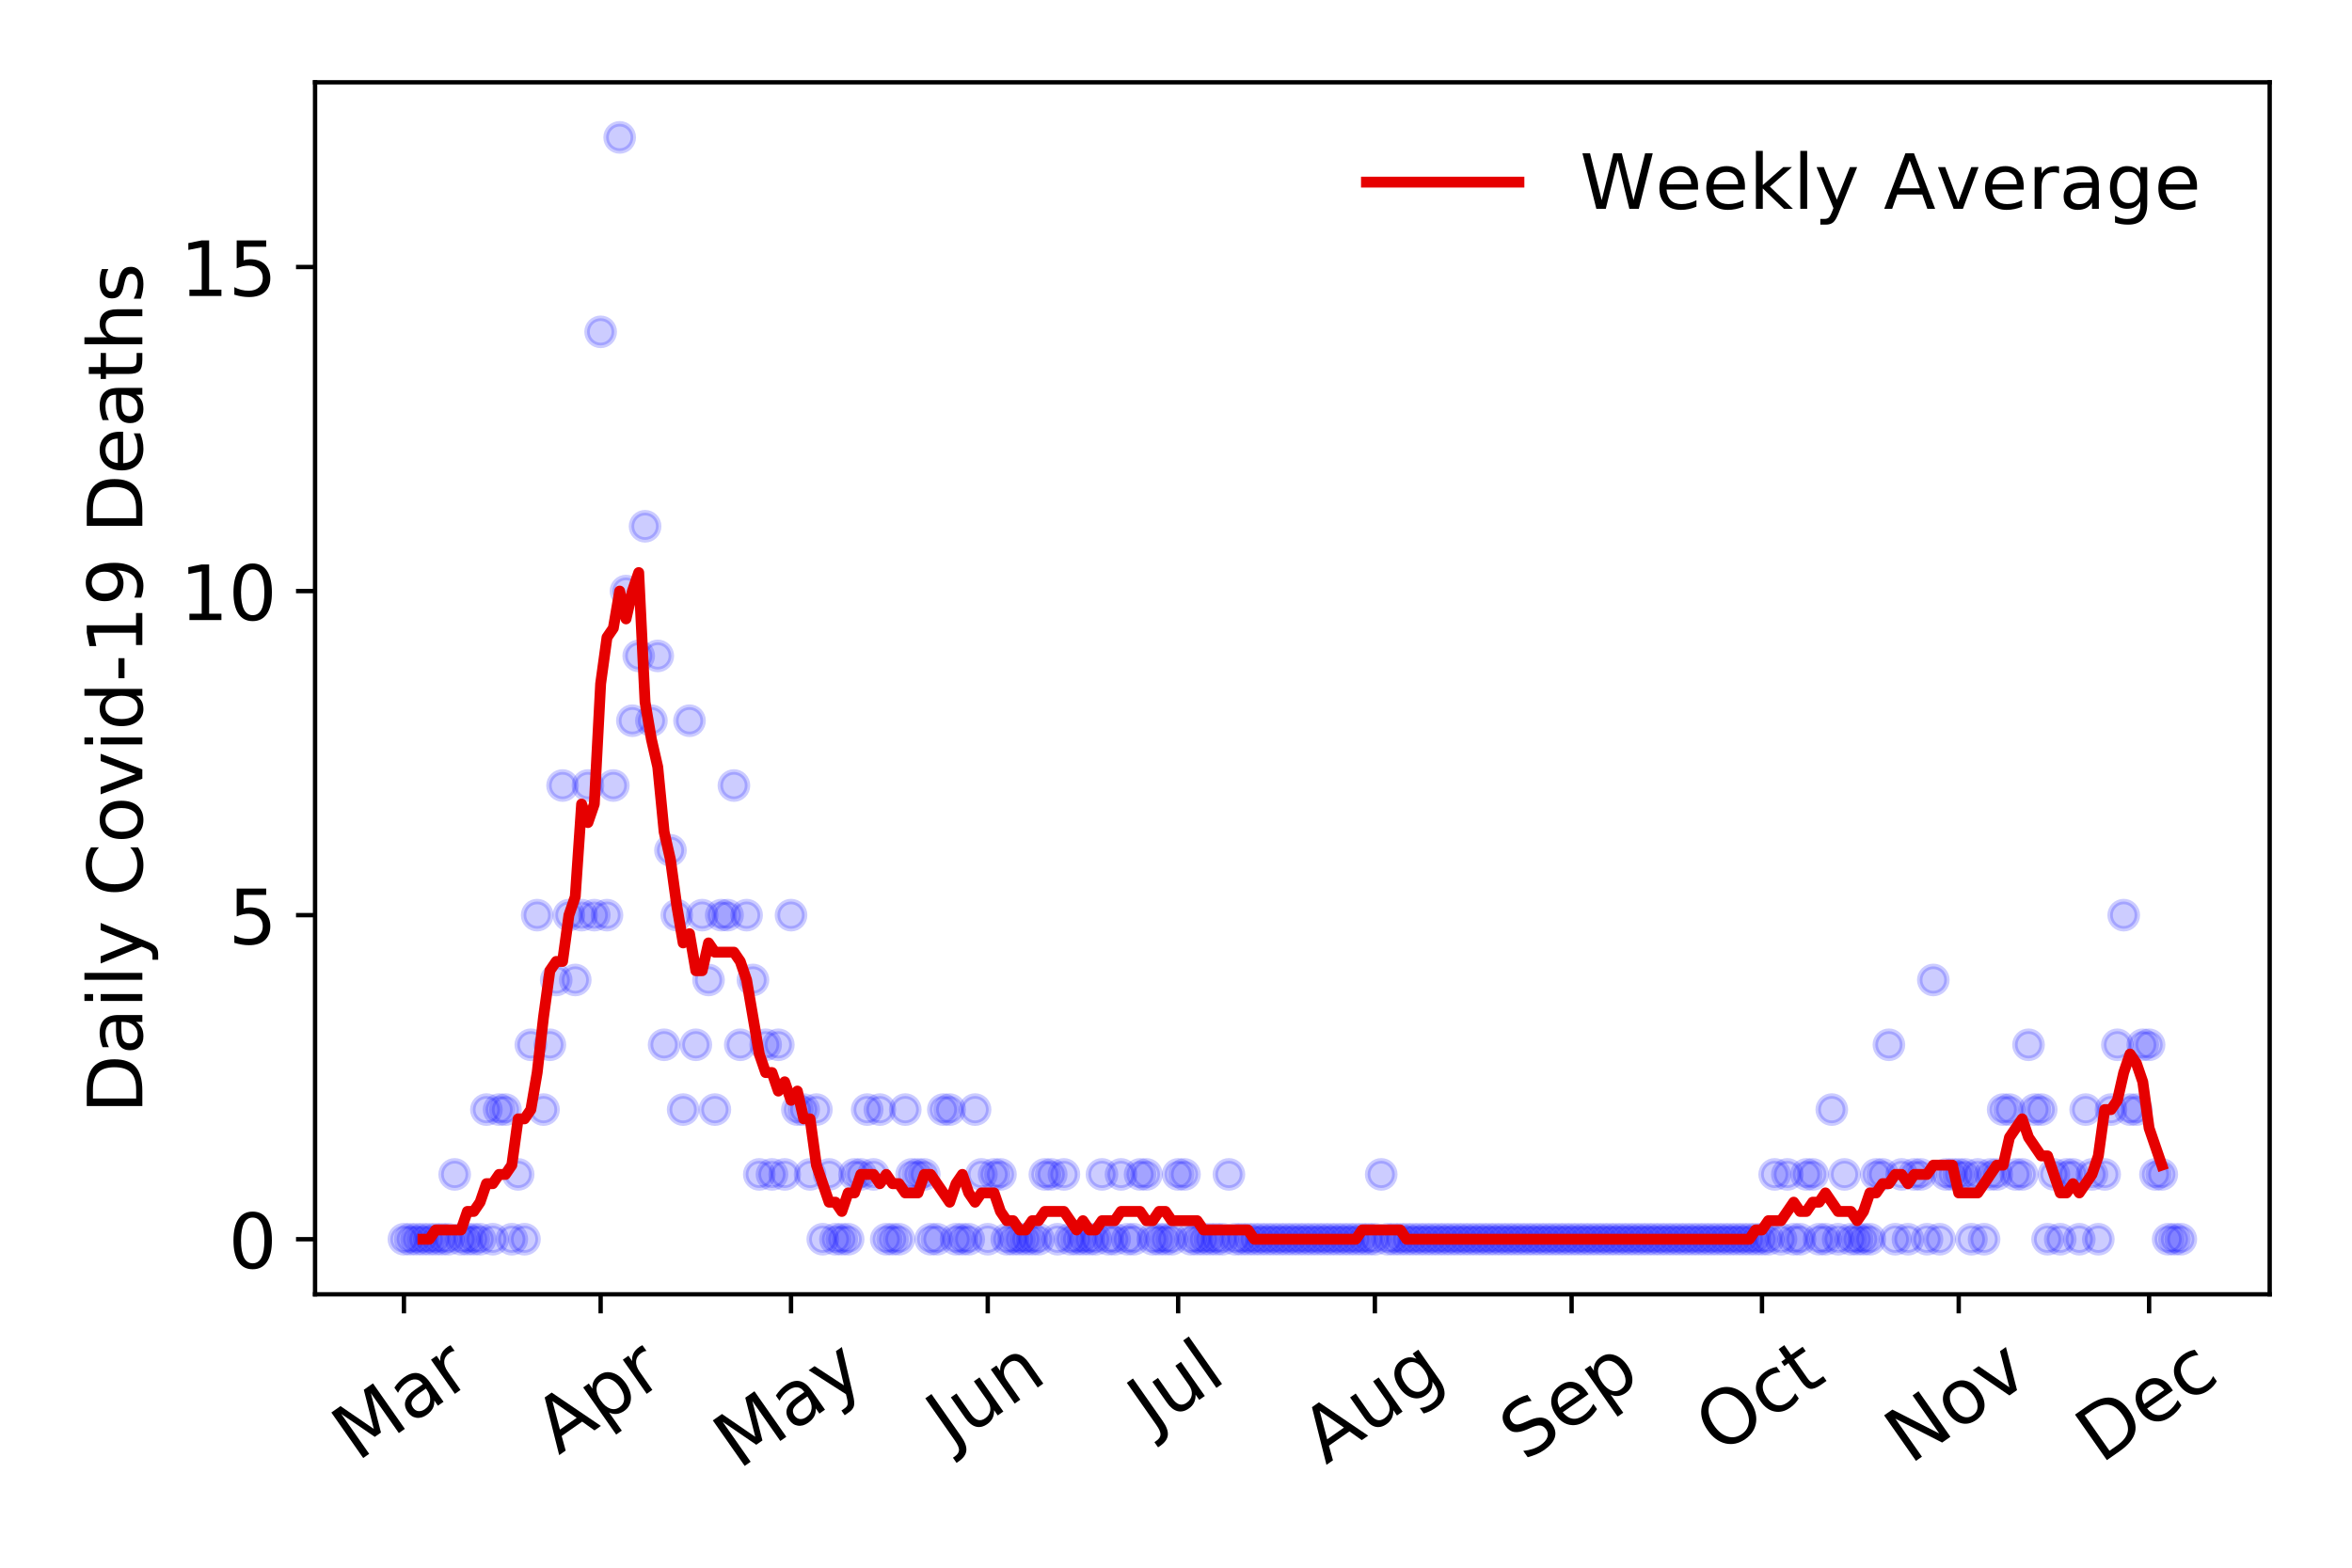 <?xml version="1.0" encoding="utf-8" standalone="no"?>
<!DOCTYPE svg PUBLIC "-//W3C//DTD SVG 1.1//EN"
  "http://www.w3.org/Graphics/SVG/1.1/DTD/svg11.dtd">
<!-- Created with matplotlib (https://matplotlib.org/) -->
<svg height="288pt" version="1.1" viewBox="0 0 432 288" width="432pt" xmlns="http://www.w3.org/2000/svg" xmlns:xlink="http://www.w3.org/1999/xlink">
 <defs>
  <style type="text/css">
*{stroke-linecap:butt;stroke-linejoin:round;}
  </style>
 </defs>
 <g id="figure_1">
  <g id="patch_1">
   <path d="M 0 288 
L 432 288 
L 432 0 
L 0 0 
z
" style="fill:#ffffff;"/>
  </g>
  <g id="axes_1">
   <g id="patch_2">
    <path d="M 57.87 237.778 
L 416.88 237.778 
L 416.88 15.12 
L 57.87 15.12 
z
" style="fill:#ffffff;"/>
   </g>
   <g id="matplotlib.axis_1">
    <g id="xtick_1">
     <g id="line2d_1">
      <defs>
       <path d="M 0 0 
L 0 3.5 
" id="m82435dc51d" style="stroke:#000000;stroke-width:0.8;"/>
      </defs>
      <g>
       <use style="stroke:#000000;stroke-width:0.8;" x="74.189" xlink:href="#m82435dc51d" y="237.778"/>
      </g>
     </g>
     <g id="text_1">
      <!-- Mar -->
      <defs>
       <path d="M 9.812 72.906 
L 24.516 72.906 
L 43.109 23.297 
L 61.812 72.906 
L 76.516 72.906 
L 76.516 0 
L 66.891 0 
L 66.891 64.016 
L 48.094 14.016 
L 38.188 14.016 
L 19.391 64.016 
L 19.391 0 
L 9.812 0 
z
" id="DejaVuSans-77"/>
       <path d="M 34.281 27.484 
Q 23.391 27.484 19.188 25 
Q 14.984 22.516 14.984 16.5 
Q 14.984 11.719 18.141 8.906 
Q 21.297 6.109 26.703 6.109 
Q 34.188 6.109 38.703 11.406 
Q 43.219 16.703 43.219 25.484 
L 43.219 27.484 
z
M 52.203 31.203 
L 52.203 0 
L 43.219 0 
L 43.219 8.297 
Q 40.141 3.328 35.547 0.953 
Q 30.953 -1.422 24.312 -1.422 
Q 15.922 -1.422 10.953 3.297 
Q 6 8.016 6 15.922 
Q 6 25.141 12.172 29.828 
Q 18.359 34.516 30.609 34.516 
L 43.219 34.516 
L 43.219 35.406 
Q 43.219 41.609 39.141 45 
Q 35.062 48.391 27.688 48.391 
Q 23 48.391 18.547 47.266 
Q 14.109 46.141 10.016 43.891 
L 10.016 52.203 
Q 14.938 54.109 19.578 55.047 
Q 24.219 56 28.609 56 
Q 40.484 56 46.344 49.844 
Q 52.203 43.703 52.203 31.203 
z
" id="DejaVuSans-97"/>
       <path d="M 41.109 46.297 
Q 39.594 47.172 37.812 47.578 
Q 36.031 48 33.891 48 
Q 26.266 48 22.188 43.047 
Q 18.109 38.094 18.109 28.812 
L 18.109 0 
L 9.078 0 
L 9.078 54.688 
L 18.109 54.688 
L 18.109 46.188 
Q 20.953 51.172 25.484 53.578 
Q 30.031 56 36.531 56 
Q 37.453 56 38.578 55.875 
Q 39.703 55.766 41.062 55.516 
z
" id="DejaVuSans-114"/>
      </defs>
      <g transform="translate(65.586 268.643)rotate(-35)scale(0.14 -0.14)">
       <use xlink:href="#DejaVuSans-77"/>
       <use x="86.279" xlink:href="#DejaVuSans-97"/>
       <use x="147.559" xlink:href="#DejaVuSans-114"/>
      </g>
     </g>
    </g>
    <g id="xtick_2">
     <g id="line2d_2">
      <g>
       <use style="stroke:#000000;stroke-width:0.8;" x="110.323" xlink:href="#m82435dc51d" y="237.778"/>
      </g>
     </g>
     <g id="text_2">
      <!-- Apr -->
      <defs>
       <path d="M 34.188 63.188 
L 20.797 26.906 
L 47.609 26.906 
z
M 28.609 72.906 
L 39.797 72.906 
L 67.578 0 
L 57.328 0 
L 50.688 18.703 
L 17.828 18.703 
L 11.188 0 
L 0.781 0 
z
" id="DejaVuSans-65"/>
       <path d="M 18.109 8.203 
L 18.109 -20.797 
L 9.078 -20.797 
L 9.078 54.688 
L 18.109 54.688 
L 18.109 46.391 
Q 20.953 51.266 25.266 53.625 
Q 29.594 56 35.594 56 
Q 45.562 56 51.781 48.094 
Q 58.016 40.188 58.016 27.297 
Q 58.016 14.406 51.781 6.484 
Q 45.562 -1.422 35.594 -1.422 
Q 29.594 -1.422 25.266 0.953 
Q 20.953 3.328 18.109 8.203 
z
M 48.688 27.297 
Q 48.688 37.203 44.609 42.844 
Q 40.531 48.484 33.406 48.484 
Q 26.266 48.484 22.188 42.844 
Q 18.109 37.203 18.109 27.297 
Q 18.109 17.391 22.188 11.75 
Q 26.266 6.109 33.406 6.109 
Q 40.531 6.109 44.609 11.75 
Q 48.688 17.391 48.688 27.297 
z
" id="DejaVuSans-112"/>
      </defs>
      <g transform="translate(102.619 267.384)rotate(-35)scale(0.14 -0.14)">
       <use xlink:href="#DejaVuSans-65"/>
       <use x="68.408" xlink:href="#DejaVuSans-112"/>
       <use x="131.885" xlink:href="#DejaVuSans-114"/>
      </g>
     </g>
    </g>
    <g id="xtick_3">
     <g id="line2d_3">
      <g>
       <use style="stroke:#000000;stroke-width:0.8;" x="145.291" xlink:href="#m82435dc51d" y="237.778"/>
      </g>
     </g>
     <g id="text_3">
      <!-- May -->
      <defs>
       <path d="M 32.172 -5.078 
Q 28.375 -14.844 24.75 -17.812 
Q 21.141 -20.797 15.094 -20.797 
L 7.906 -20.797 
L 7.906 -13.281 
L 13.188 -13.281 
Q 16.891 -13.281 18.938 -11.516 
Q 21 -9.766 23.484 -3.219 
L 25.094 0.875 
L 2.984 54.688 
L 12.5 54.688 
L 29.594 11.922 
L 46.688 54.688 
L 56.203 54.688 
z
" id="DejaVuSans-121"/>
      </defs>
      <g transform="translate(135.652 270.094)rotate(-35)scale(0.14 -0.14)">
       <use xlink:href="#DejaVuSans-77"/>
       <use x="86.279" xlink:href="#DejaVuSans-97"/>
       <use x="147.559" xlink:href="#DejaVuSans-121"/>
      </g>
     </g>
    </g>
    <g id="xtick_4">
     <g id="line2d_4">
      <g>
       <use style="stroke:#000000;stroke-width:0.8;" x="181.425" xlink:href="#m82435dc51d" y="237.778"/>
      </g>
     </g>
     <g id="text_4">
      <!-- Jun -->
      <defs>
       <path d="M 9.812 72.906 
L 19.672 72.906 
L 19.672 5.078 
Q 19.672 -8.109 14.672 -14.062 
Q 9.672 -20.016 -1.422 -20.016 
L -5.172 -20.016 
L -5.172 -11.719 
L -2.094 -11.719 
Q 4.438 -11.719 7.125 -8.047 
Q 9.812 -4.391 9.812 5.078 
z
" id="DejaVuSans-74"/>
       <path d="M 8.5 21.578 
L 8.5 54.688 
L 17.484 54.688 
L 17.484 21.922 
Q 17.484 14.156 20.5 10.266 
Q 23.531 6.391 29.594 6.391 
Q 36.859 6.391 41.078 11.031 
Q 45.312 15.672 45.312 23.688 
L 45.312 54.688 
L 54.297 54.688 
L 54.297 0 
L 45.312 0 
L 45.312 8.406 
Q 42.047 3.422 37.719 1 
Q 33.406 -1.422 27.688 -1.422 
Q 18.266 -1.422 13.375 4.438 
Q 8.5 10.297 8.5 21.578 
z
M 31.109 56 
z
" id="DejaVuSans-117"/>
       <path d="M 54.891 33.016 
L 54.891 0 
L 45.906 0 
L 45.906 32.719 
Q 45.906 40.484 42.875 44.328 
Q 39.844 48.188 33.797 48.188 
Q 26.516 48.188 22.312 43.547 
Q 18.109 38.922 18.109 30.906 
L 18.109 0 
L 9.078 0 
L 9.078 54.688 
L 18.109 54.688 
L 18.109 46.188 
Q 21.344 51.125 25.703 53.562 
Q 30.078 56 35.797 56 
Q 45.219 56 50.047 50.172 
Q 54.891 44.344 54.891 33.016 
z
" id="DejaVuSans-110"/>
      </defs>
      <g transform="translate(174.682 266.039)rotate(-35)scale(0.14 -0.14)">
       <use xlink:href="#DejaVuSans-74"/>
       <use x="29.492" xlink:href="#DejaVuSans-117"/>
       <use x="92.871" xlink:href="#DejaVuSans-110"/>
      </g>
     </g>
    </g>
    <g id="xtick_5">
     <g id="line2d_5">
      <g>
       <use style="stroke:#000000;stroke-width:0.8;" x="216.394" xlink:href="#m82435dc51d" y="237.778"/>
      </g>
     </g>
     <g id="text_5">
      <!-- Jul -->
      <defs>
       <path d="M 9.422 75.984 
L 18.406 75.984 
L 18.406 0 
L 9.422 0 
z
" id="DejaVuSans-108"/>
      </defs>
      <g transform="translate(211.691 263.181)rotate(-35)scale(0.14 -0.14)">
       <use xlink:href="#DejaVuSans-74"/>
       <use x="29.492" xlink:href="#DejaVuSans-117"/>
       <use x="92.871" xlink:href="#DejaVuSans-108"/>
      </g>
     </g>
    </g>
    <g id="xtick_6">
     <g id="line2d_6">
      <g>
       <use style="stroke:#000000;stroke-width:0.8;" x="252.528" xlink:href="#m82435dc51d" y="237.778"/>
      </g>
     </g>
     <g id="text_6">
      <!-- Aug -->
      <defs>
       <path d="M 45.406 27.984 
Q 45.406 37.75 41.375 43.109 
Q 37.359 48.484 30.078 48.484 
Q 22.859 48.484 18.828 43.109 
Q 14.797 37.75 14.797 27.984 
Q 14.797 18.266 18.828 12.891 
Q 22.859 7.516 30.078 7.516 
Q 37.359 7.516 41.375 12.891 
Q 45.406 18.266 45.406 27.984 
z
M 54.391 6.781 
Q 54.391 -7.172 48.188 -13.984 
Q 42 -20.797 29.203 -20.797 
Q 24.469 -20.797 20.266 -20.094 
Q 16.062 -19.391 12.109 -17.922 
L 12.109 -9.188 
Q 16.062 -11.328 19.922 -12.344 
Q 23.781 -13.375 27.781 -13.375 
Q 36.625 -13.375 41.016 -8.766 
Q 45.406 -4.156 45.406 5.172 
L 45.406 9.625 
Q 42.625 4.781 38.281 2.391 
Q 33.938 0 27.875 0 
Q 17.828 0 11.672 7.656 
Q 5.516 15.328 5.516 27.984 
Q 5.516 40.672 11.672 48.328 
Q 17.828 56 27.875 56 
Q 33.938 56 38.281 53.609 
Q 42.625 51.219 45.406 46.391 
L 45.406 54.688 
L 54.391 54.688 
z
" id="DejaVuSans-103"/>
      </defs>
      <g transform="translate(243.547 269.172)rotate(-35)scale(0.14 -0.14)">
       <use xlink:href="#DejaVuSans-65"/>
       <use x="68.408" xlink:href="#DejaVuSans-117"/>
       <use x="131.787" xlink:href="#DejaVuSans-103"/>
      </g>
     </g>
    </g>
    <g id="xtick_7">
     <g id="line2d_7">
      <g>
       <use style="stroke:#000000;stroke-width:0.8;" x="288.662" xlink:href="#m82435dc51d" y="237.778"/>
      </g>
     </g>
     <g id="text_7">
      <!-- Sep -->
      <defs>
       <path d="M 53.516 70.516 
L 53.516 60.891 
Q 47.906 63.578 42.922 64.891 
Q 37.938 66.219 33.297 66.219 
Q 25.25 66.219 20.875 63.094 
Q 16.5 59.969 16.5 54.203 
Q 16.5 49.359 19.406 46.891 
Q 22.312 44.438 30.422 42.922 
L 36.375 41.703 
Q 47.406 39.594 52.656 34.297 
Q 57.906 29 57.906 20.125 
Q 57.906 9.516 50.797 4.047 
Q 43.703 -1.422 29.984 -1.422 
Q 24.812 -1.422 18.969 -0.25 
Q 13.141 0.922 6.891 3.219 
L 6.891 13.375 
Q 12.891 10.016 18.656 8.297 
Q 24.422 6.594 29.984 6.594 
Q 38.422 6.594 43.016 9.906 
Q 47.609 13.234 47.609 19.391 
Q 47.609 24.75 44.312 27.781 
Q 41.016 30.812 33.5 32.328 
L 27.484 33.5 
Q 16.453 35.688 11.516 40.375 
Q 6.594 45.062 6.594 53.422 
Q 6.594 63.094 13.406 68.656 
Q 20.219 74.219 32.172 74.219 
Q 37.312 74.219 42.625 73.281 
Q 47.953 72.359 53.516 70.516 
z
" id="DejaVuSans-83"/>
       <path d="M 56.203 29.594 
L 56.203 25.203 
L 14.891 25.203 
Q 15.484 15.922 20.484 11.062 
Q 25.484 6.203 34.422 6.203 
Q 39.594 6.203 44.453 7.469 
Q 49.312 8.734 54.109 11.281 
L 54.109 2.781 
Q 49.266 0.734 44.188 -0.344 
Q 39.109 -1.422 33.891 -1.422 
Q 20.797 -1.422 13.156 6.188 
Q 5.516 13.812 5.516 26.812 
Q 5.516 40.234 12.766 48.109 
Q 20.016 56 32.328 56 
Q 43.359 56 49.781 48.891 
Q 56.203 41.797 56.203 29.594 
z
M 47.219 32.234 
Q 47.125 39.594 43.094 43.984 
Q 39.062 48.391 32.422 48.391 
Q 24.906 48.391 20.391 44.141 
Q 15.875 39.891 15.188 32.172 
z
" id="DejaVuSans-101"/>
      </defs>
      <g transform="translate(280.069 268.629)rotate(-35)scale(0.14 -0.14)">
       <use xlink:href="#DejaVuSans-83"/>
       <use x="63.477" xlink:href="#DejaVuSans-101"/>
       <use x="125" xlink:href="#DejaVuSans-112"/>
      </g>
     </g>
    </g>
    <g id="xtick_8">
     <g id="line2d_8">
      <g>
       <use style="stroke:#000000;stroke-width:0.8;" x="323.631" xlink:href="#m82435dc51d" y="237.778"/>
      </g>
     </g>
     <g id="text_8">
      <!-- Oct -->
      <defs>
       <path d="M 39.406 66.219 
Q 28.656 66.219 22.328 58.203 
Q 16.016 50.203 16.016 36.375 
Q 16.016 22.609 22.328 14.594 
Q 28.656 6.594 39.406 6.594 
Q 50.141 6.594 56.422 14.594 
Q 62.703 22.609 62.703 36.375 
Q 62.703 50.203 56.422 58.203 
Q 50.141 66.219 39.406 66.219 
z
M 39.406 74.219 
Q 54.734 74.219 63.906 63.938 
Q 73.094 53.656 73.094 36.375 
Q 73.094 19.141 63.906 8.859 
Q 54.734 -1.422 39.406 -1.422 
Q 24.031 -1.422 14.812 8.828 
Q 5.609 19.094 5.609 36.375 
Q 5.609 53.656 14.812 63.938 
Q 24.031 74.219 39.406 74.219 
z
" id="DejaVuSans-79"/>
       <path d="M 48.781 52.594 
L 48.781 44.188 
Q 44.969 46.297 41.141 47.344 
Q 37.312 48.391 33.406 48.391 
Q 24.656 48.391 19.812 42.844 
Q 14.984 37.312 14.984 27.297 
Q 14.984 17.281 19.812 11.734 
Q 24.656 6.203 33.406 6.203 
Q 37.312 6.203 41.141 7.25 
Q 44.969 8.297 48.781 10.406 
L 48.781 2.094 
Q 45.016 0.344 40.984 -0.531 
Q 36.969 -1.422 32.422 -1.422 
Q 20.062 -1.422 12.781 6.344 
Q 5.516 14.109 5.516 27.297 
Q 5.516 40.672 12.859 48.328 
Q 20.219 56 33.016 56 
Q 37.156 56 41.109 55.141 
Q 45.062 54.297 48.781 52.594 
z
" id="DejaVuSans-99"/>
       <path d="M 18.312 70.219 
L 18.312 54.688 
L 36.812 54.688 
L 36.812 47.703 
L 18.312 47.703 
L 18.312 18.016 
Q 18.312 11.328 20.141 9.422 
Q 21.969 7.516 27.594 7.516 
L 36.812 7.516 
L 36.812 0 
L 27.594 0 
Q 17.188 0 13.234 3.875 
Q 9.281 7.766 9.281 18.016 
L 9.281 47.703 
L 2.688 47.703 
L 2.688 54.688 
L 9.281 54.688 
L 9.281 70.219 
z
" id="DejaVuSans-116"/>
      </defs>
      <g transform="translate(315.932 267.377)rotate(-35)scale(0.14 -0.14)">
       <use xlink:href="#DejaVuSans-79"/>
       <use x="78.711" xlink:href="#DejaVuSans-99"/>
       <use x="133.691" xlink:href="#DejaVuSans-116"/>
      </g>
     </g>
    </g>
    <g id="xtick_9">
     <g id="line2d_9">
      <g>
       <use style="stroke:#000000;stroke-width:0.8;" x="359.765" xlink:href="#m82435dc51d" y="237.778"/>
      </g>
     </g>
     <g id="text_9">
      <!-- Nov -->
      <defs>
       <path d="M 9.812 72.906 
L 23.094 72.906 
L 55.422 11.922 
L 55.422 72.906 
L 64.984 72.906 
L 64.984 0 
L 51.703 0 
L 19.391 60.984 
L 19.391 0 
L 9.812 0 
z
" id="DejaVuSans-78"/>
       <path d="M 30.609 48.391 
Q 23.391 48.391 19.188 42.75 
Q 14.984 37.109 14.984 27.297 
Q 14.984 17.484 19.156 11.844 
Q 23.344 6.203 30.609 6.203 
Q 37.797 6.203 41.984 11.859 
Q 46.188 17.531 46.188 27.297 
Q 46.188 37.016 41.984 42.703 
Q 37.797 48.391 30.609 48.391 
z
M 30.609 56 
Q 42.328 56 49.016 48.375 
Q 55.719 40.766 55.719 27.297 
Q 55.719 13.875 49.016 6.219 
Q 42.328 -1.422 30.609 -1.422 
Q 18.844 -1.422 12.172 6.219 
Q 5.516 13.875 5.516 27.297 
Q 5.516 40.766 12.172 48.375 
Q 18.844 56 30.609 56 
z
" id="DejaVuSans-111"/>
       <path d="M 2.984 54.688 
L 12.5 54.688 
L 29.594 8.797 
L 46.688 54.688 
L 56.203 54.688 
L 35.688 0 
L 23.484 0 
z
" id="DejaVuSans-118"/>
      </defs>
      <g transform="translate(350.788 269.166)rotate(-35)scale(0.14 -0.14)">
       <use xlink:href="#DejaVuSans-78"/>
       <use x="74.805" xlink:href="#DejaVuSans-111"/>
       <use x="135.986" xlink:href="#DejaVuSans-118"/>
      </g>
     </g>
    </g>
    <g id="xtick_10">
     <g id="line2d_10">
      <g>
       <use style="stroke:#000000;stroke-width:0.8;" x="394.733" xlink:href="#m82435dc51d" y="237.778"/>
      </g>
     </g>
     <g id="text_10">
      <!-- Dec -->
      <defs>
       <path d="M 19.672 64.797 
L 19.672 8.109 
L 31.594 8.109 
Q 46.688 8.109 53.688 14.938 
Q 60.688 21.781 60.688 36.531 
Q 60.688 51.172 53.688 57.984 
Q 46.688 64.797 31.594 64.797 
z
M 9.812 72.906 
L 30.078 72.906 
Q 51.266 72.906 61.172 64.094 
Q 71.094 55.281 71.094 36.531 
Q 71.094 17.672 61.125 8.828 
Q 51.172 0 30.078 0 
L 9.812 0 
z
" id="DejaVuSans-68"/>
      </defs>
      <g transform="translate(385.853 269.032)rotate(-35)scale(0.14 -0.14)">
       <use xlink:href="#DejaVuSans-68"/>
       <use x="77.002" xlink:href="#DejaVuSans-101"/>
       <use x="138.525" xlink:href="#DejaVuSans-99"/>
      </g>
     </g>
    </g>
   </g>
   <g id="matplotlib.axis_2">
    <g id="ytick_1">
     <g id="line2d_11">
      <defs>
       <path d="M 0 0 
L -3.5 0 
" id="m9478ca61ea" style="stroke:#000000;stroke-width:0.8;"/>
      </defs>
      <g>
       <use style="stroke:#000000;stroke-width:0.8;" x="57.87" xlink:href="#m9478ca61ea" y="227.657"/>
      </g>
     </g>
     <g id="text_11">
      <!-- 0 -->
      <defs>
       <path d="M 31.781 66.406 
Q 24.172 66.406 20.328 58.906 
Q 16.5 51.422 16.5 36.375 
Q 16.5 21.391 20.328 13.891 
Q 24.172 6.391 31.781 6.391 
Q 39.453 6.391 43.281 13.891 
Q 47.125 21.391 47.125 36.375 
Q 47.125 51.422 43.281 58.906 
Q 39.453 66.406 31.781 66.406 
z
M 31.781 74.219 
Q 44.047 74.219 50.516 64.516 
Q 56.984 54.828 56.984 36.375 
Q 56.984 17.969 50.516 8.266 
Q 44.047 -1.422 31.781 -1.422 
Q 19.531 -1.422 13.062 8.266 
Q 6.594 17.969 6.594 36.375 
Q 6.594 54.828 13.062 64.516 
Q 19.531 74.219 31.781 74.219 
z
" id="DejaVuSans-48"/>
      </defs>
      <g transform="translate(41.962 232.976)scale(0.14 -0.14)">
       <use xlink:href="#DejaVuSans-48"/>
      </g>
     </g>
    </g>
    <g id="ytick_2">
     <g id="line2d_12">
      <g>
       <use style="stroke:#000000;stroke-width:0.8;" x="57.87" xlink:href="#m9478ca61ea" y="168.123"/>
      </g>
     </g>
     <g id="text_12">
      <!-- 5 -->
      <defs>
       <path d="M 10.797 72.906 
L 49.516 72.906 
L 49.516 64.594 
L 19.828 64.594 
L 19.828 46.734 
Q 21.969 47.469 24.109 47.828 
Q 26.266 48.188 28.422 48.188 
Q 40.625 48.188 47.75 41.5 
Q 54.891 34.812 54.891 23.391 
Q 54.891 11.625 47.562 5.094 
Q 40.234 -1.422 26.906 -1.422 
Q 22.312 -1.422 17.547 -0.641 
Q 12.797 0.141 7.719 1.703 
L 7.719 11.625 
Q 12.109 9.234 16.797 8.062 
Q 21.484 6.891 26.703 6.891 
Q 35.156 6.891 40.078 11.328 
Q 45.016 15.766 45.016 23.391 
Q 45.016 31 40.078 35.438 
Q 35.156 39.891 26.703 39.891 
Q 22.75 39.891 18.812 39.016 
Q 14.891 38.141 10.797 36.281 
z
" id="DejaVuSans-53"/>
      </defs>
      <g transform="translate(41.962 173.442)scale(0.14 -0.14)">
       <use xlink:href="#DejaVuSans-53"/>
      </g>
     </g>
    </g>
    <g id="ytick_3">
     <g id="line2d_13">
      <g>
       <use style="stroke:#000000;stroke-width:0.8;" x="57.87" xlink:href="#m9478ca61ea" y="108.589"/>
      </g>
     </g>
     <g id="text_13">
      <!-- 10 -->
      <defs>
       <path d="M 12.406 8.297 
L 28.516 8.297 
L 28.516 63.922 
L 10.984 60.406 
L 10.984 69.391 
L 28.422 72.906 
L 38.281 72.906 
L 38.281 8.297 
L 54.391 8.297 
L 54.391 0 
L 12.406 0 
z
" id="DejaVuSans-49"/>
      </defs>
      <g transform="translate(33.055 113.908)scale(0.14 -0.14)">
       <use xlink:href="#DejaVuSans-49"/>
       <use x="63.623" xlink:href="#DejaVuSans-48"/>
      </g>
     </g>
    </g>
    <g id="ytick_4">
     <g id="line2d_14">
      <g>
       <use style="stroke:#000000;stroke-width:0.8;" x="57.87" xlink:href="#m9478ca61ea" y="49.055"/>
      </g>
     </g>
     <g id="text_14">
      <!-- 15 -->
      <g transform="translate(33.055 54.373)scale(0.14 -0.14)">
       <use xlink:href="#DejaVuSans-49"/>
       <use x="63.623" xlink:href="#DejaVuSans-53"/>
      </g>
     </g>
    </g>
    <g id="text_15">
     <!-- Daily Covid-19 Deaths -->
     <defs>
      <path d="M 9.422 54.688 
L 18.406 54.688 
L 18.406 0 
L 9.422 0 
z
M 9.422 75.984 
L 18.406 75.984 
L 18.406 64.594 
L 9.422 64.594 
z
" id="DejaVuSans-105"/>
      <path id="DejaVuSans-32"/>
      <path d="M 64.406 67.281 
L 64.406 56.891 
Q 59.422 61.531 53.781 63.812 
Q 48.141 66.109 41.797 66.109 
Q 29.297 66.109 22.656 58.469 
Q 16.016 50.828 16.016 36.375 
Q 16.016 21.969 22.656 14.328 
Q 29.297 6.688 41.797 6.688 
Q 48.141 6.688 53.781 8.984 
Q 59.422 11.281 64.406 15.922 
L 64.406 5.609 
Q 59.234 2.094 53.438 0.328 
Q 47.656 -1.422 41.219 -1.422 
Q 24.656 -1.422 15.125 8.703 
Q 5.609 18.844 5.609 36.375 
Q 5.609 53.953 15.125 64.078 
Q 24.656 74.219 41.219 74.219 
Q 47.75 74.219 53.531 72.484 
Q 59.328 70.75 64.406 67.281 
z
" id="DejaVuSans-67"/>
      <path d="M 45.406 46.391 
L 45.406 75.984 
L 54.391 75.984 
L 54.391 0 
L 45.406 0 
L 45.406 8.203 
Q 42.578 3.328 38.25 0.953 
Q 33.938 -1.422 27.875 -1.422 
Q 17.969 -1.422 11.734 6.484 
Q 5.516 14.406 5.516 27.297 
Q 5.516 40.188 11.734 48.094 
Q 17.969 56 27.875 56 
Q 33.938 56 38.25 53.625 
Q 42.578 51.266 45.406 46.391 
z
M 14.797 27.297 
Q 14.797 17.391 18.875 11.75 
Q 22.953 6.109 30.078 6.109 
Q 37.203 6.109 41.297 11.75 
Q 45.406 17.391 45.406 27.297 
Q 45.406 37.203 41.297 42.844 
Q 37.203 48.484 30.078 48.484 
Q 22.953 48.484 18.875 42.844 
Q 14.797 37.203 14.797 27.297 
z
" id="DejaVuSans-100"/>
      <path d="M 4.891 31.391 
L 31.203 31.391 
L 31.203 23.391 
L 4.891 23.391 
z
" id="DejaVuSans-45"/>
      <path d="M 10.984 1.516 
L 10.984 10.5 
Q 14.703 8.734 18.5 7.812 
Q 22.312 6.891 25.984 6.891 
Q 35.75 6.891 40.891 13.453 
Q 46.047 20.016 46.781 33.406 
Q 43.953 29.203 39.594 26.953 
Q 35.25 24.703 29.984 24.703 
Q 19.047 24.703 12.672 31.312 
Q 6.297 37.938 6.297 49.422 
Q 6.297 60.641 12.938 67.422 
Q 19.578 74.219 30.609 74.219 
Q 43.266 74.219 49.922 64.516 
Q 56.594 54.828 56.594 36.375 
Q 56.594 19.141 48.406 8.859 
Q 40.234 -1.422 26.422 -1.422 
Q 22.703 -1.422 18.891 -0.688 
Q 15.094 0.047 10.984 1.516 
z
M 30.609 32.422 
Q 37.25 32.422 41.125 36.953 
Q 45.016 41.5 45.016 49.422 
Q 45.016 57.281 41.125 61.844 
Q 37.25 66.406 30.609 66.406 
Q 23.969 66.406 20.094 61.844 
Q 16.219 57.281 16.219 49.422 
Q 16.219 41.5 20.094 36.953 
Q 23.969 32.422 30.609 32.422 
z
" id="DejaVuSans-57"/>
      <path d="M 54.891 33.016 
L 54.891 0 
L 45.906 0 
L 45.906 32.719 
Q 45.906 40.484 42.875 44.328 
Q 39.844 48.188 33.797 48.188 
Q 26.516 48.188 22.312 43.547 
Q 18.109 38.922 18.109 30.906 
L 18.109 0 
L 9.078 0 
L 9.078 75.984 
L 18.109 75.984 
L 18.109 46.188 
Q 21.344 51.125 25.703 53.562 
Q 30.078 56 35.797 56 
Q 45.219 56 50.047 50.172 
Q 54.891 44.344 54.891 33.016 
z
" id="DejaVuSans-104"/>
      <path d="M 44.281 53.078 
L 44.281 44.578 
Q 40.484 46.531 36.375 47.5 
Q 32.281 48.484 27.875 48.484 
Q 21.188 48.484 17.844 46.438 
Q 14.5 44.391 14.5 40.281 
Q 14.5 37.156 16.891 35.375 
Q 19.281 33.594 26.516 31.984 
L 29.594 31.297 
Q 39.156 29.25 43.188 25.516 
Q 47.219 21.781 47.219 15.094 
Q 47.219 7.469 41.188 3.016 
Q 35.156 -1.422 24.609 -1.422 
Q 20.219 -1.422 15.453 -0.562 
Q 10.688 0.297 5.422 2 
L 5.422 11.281 
Q 10.406 8.688 15.234 7.391 
Q 20.062 6.109 24.812 6.109 
Q 31.156 6.109 34.562 8.281 
Q 37.984 10.453 37.984 14.406 
Q 37.984 18.062 35.516 20.016 
Q 33.062 21.969 24.703 23.781 
L 21.578 24.516 
Q 13.234 26.266 9.516 29.906 
Q 5.812 33.547 5.812 39.891 
Q 5.812 47.609 11.281 51.797 
Q 16.75 56 26.812 56 
Q 31.781 56 36.172 55.266 
Q 40.578 54.547 44.281 53.078 
z
" id="DejaVuSans-115"/>
     </defs>
     <g transform="translate(26.143 204.56)rotate(-90)scale(0.14 -0.14)">
      <use xlink:href="#DejaVuSans-68"/>
      <use x="77.002" xlink:href="#DejaVuSans-97"/>
      <use x="138.281" xlink:href="#DejaVuSans-105"/>
      <use x="166.064" xlink:href="#DejaVuSans-108"/>
      <use x="193.848" xlink:href="#DejaVuSans-121"/>
      <use x="253.027" xlink:href="#DejaVuSans-32"/>
      <use x="284.814" xlink:href="#DejaVuSans-67"/>
      <use x="354.639" xlink:href="#DejaVuSans-111"/>
      <use x="415.82" xlink:href="#DejaVuSans-118"/>
      <use x="475" xlink:href="#DejaVuSans-105"/>
      <use x="502.783" xlink:href="#DejaVuSans-100"/>
      <use x="566.26" xlink:href="#DejaVuSans-45"/>
      <use x="602.344" xlink:href="#DejaVuSans-49"/>
      <use x="665.967" xlink:href="#DejaVuSans-57"/>
      <use x="729.59" xlink:href="#DejaVuSans-32"/>
      <use x="761.377" xlink:href="#DejaVuSans-68"/>
      <use x="838.379" xlink:href="#DejaVuSans-101"/>
      <use x="899.902" xlink:href="#DejaVuSans-97"/>
      <use x="961.182" xlink:href="#DejaVuSans-116"/>
      <use x="1000.391" xlink:href="#DejaVuSans-104"/>
      <use x="1063.77" xlink:href="#DejaVuSans-115"/>
     </g>
    </g>
   </g>
   <g id="line2d_15">
    <defs>
     <path d="M 0 2.5 
C 0.663 2.5 1.299 2.237 1.768 1.768 
C 2.237 1.299 2.5 0.663 2.5 0 
C 2.5 -0.663 2.237 -1.299 1.768 -1.768 
C 1.299 -2.237 0.663 -2.5 0 -2.5 
C -0.663 -2.5 -1.299 -2.237 -1.768 -1.768 
C -2.237 -1.299 -2.5 -0.663 -2.5 0 
C -2.5 0.663 -2.237 1.299 -1.768 1.768 
C -1.299 2.237 -0.663 2.5 0 2.5 
z
" id="m1ee8d30cb8" style="stroke:#0000ff;stroke-opacity:0.2;"/>
    </defs>
    <g clip-path="url(#p46719eb6fb)">
     <use style="fill:#0000ff;fill-opacity:0.2;stroke:#0000ff;stroke-opacity:0.2;" x="74.189" xlink:href="#m1ee8d30cb8" y="227.657"/>
     <use style="fill:#0000ff;fill-opacity:0.2;stroke:#0000ff;stroke-opacity:0.2;" x="75.354" xlink:href="#m1ee8d30cb8" y="227.657"/>
     <use style="fill:#0000ff;fill-opacity:0.2;stroke:#0000ff;stroke-opacity:0.2;" x="76.52" xlink:href="#m1ee8d30cb8" y="227.657"/>
     <use style="fill:#0000ff;fill-opacity:0.2;stroke:#0000ff;stroke-opacity:0.2;" x="77.685" xlink:href="#m1ee8d30cb8" y="227.657"/>
     <use style="fill:#0000ff;fill-opacity:0.2;stroke:#0000ff;stroke-opacity:0.2;" x="78.851" xlink:href="#m1ee8d30cb8" y="227.657"/>
     <use style="fill:#0000ff;fill-opacity:0.2;stroke:#0000ff;stroke-opacity:0.2;" x="80.017" xlink:href="#m1ee8d30cb8" y="227.657"/>
     <use style="fill:#0000ff;fill-opacity:0.2;stroke:#0000ff;stroke-opacity:0.2;" x="81.182" xlink:href="#m1ee8d30cb8" y="227.657"/>
     <use style="fill:#0000ff;fill-opacity:0.2;stroke:#0000ff;stroke-opacity:0.2;" x="82.348" xlink:href="#m1ee8d30cb8" y="227.657"/>
     <use style="fill:#0000ff;fill-opacity:0.2;stroke:#0000ff;stroke-opacity:0.2;" x="83.514" xlink:href="#m1ee8d30cb8" y="215.75"/>
     <use style="fill:#0000ff;fill-opacity:0.2;stroke:#0000ff;stroke-opacity:0.2;" x="84.679" xlink:href="#m1ee8d30cb8" y="227.657"/>
     <use style="fill:#0000ff;fill-opacity:0.2;stroke:#0000ff;stroke-opacity:0.2;" x="85.845" xlink:href="#m1ee8d30cb8" y="227.657"/>
     <use style="fill:#0000ff;fill-opacity:0.2;stroke:#0000ff;stroke-opacity:0.2;" x="87.01" xlink:href="#m1ee8d30cb8" y="227.657"/>
     <use style="fill:#0000ff;fill-opacity:0.2;stroke:#0000ff;stroke-opacity:0.2;" x="88.176" xlink:href="#m1ee8d30cb8" y="227.657"/>
     <use style="fill:#0000ff;fill-opacity:0.2;stroke:#0000ff;stroke-opacity:0.2;" x="89.342" xlink:href="#m1ee8d30cb8" y="203.844"/>
     <use style="fill:#0000ff;fill-opacity:0.2;stroke:#0000ff;stroke-opacity:0.2;" x="90.507" xlink:href="#m1ee8d30cb8" y="227.657"/>
     <use style="fill:#0000ff;fill-opacity:0.2;stroke:#0000ff;stroke-opacity:0.2;" x="91.673" xlink:href="#m1ee8d30cb8" y="203.844"/>
     <use style="fill:#0000ff;fill-opacity:0.2;stroke:#0000ff;stroke-opacity:0.2;" x="92.839" xlink:href="#m1ee8d30cb8" y="203.844"/>
     <use style="fill:#0000ff;fill-opacity:0.2;stroke:#0000ff;stroke-opacity:0.2;" x="94.004" xlink:href="#m1ee8d30cb8" y="227.657"/>
     <use style="fill:#0000ff;fill-opacity:0.2;stroke:#0000ff;stroke-opacity:0.2;" x="95.17" xlink:href="#m1ee8d30cb8" y="215.75"/>
     <use style="fill:#0000ff;fill-opacity:0.2;stroke:#0000ff;stroke-opacity:0.2;" x="96.335" xlink:href="#m1ee8d30cb8" y="227.657"/>
     <use style="fill:#0000ff;fill-opacity:0.2;stroke:#0000ff;stroke-opacity:0.2;" x="97.501" xlink:href="#m1ee8d30cb8" y="191.937"/>
     <use style="fill:#0000ff;fill-opacity:0.2;stroke:#0000ff;stroke-opacity:0.2;" x="98.667" xlink:href="#m1ee8d30cb8" y="168.123"/>
     <use style="fill:#0000ff;fill-opacity:0.2;stroke:#0000ff;stroke-opacity:0.2;" x="99.832" xlink:href="#m1ee8d30cb8" y="203.844"/>
     <use style="fill:#0000ff;fill-opacity:0.2;stroke:#0000ff;stroke-opacity:0.2;" x="100.998" xlink:href="#m1ee8d30cb8" y="191.937"/>
     <use style="fill:#0000ff;fill-opacity:0.2;stroke:#0000ff;stroke-opacity:0.2;" x="102.163" xlink:href="#m1ee8d30cb8" y="180.03"/>
     <use style="fill:#0000ff;fill-opacity:0.2;stroke:#0000ff;stroke-opacity:0.2;" x="103.329" xlink:href="#m1ee8d30cb8" y="144.309"/>
     <use style="fill:#0000ff;fill-opacity:0.2;stroke:#0000ff;stroke-opacity:0.2;" x="104.495" xlink:href="#m1ee8d30cb8" y="168.123"/>
     <use style="fill:#0000ff;fill-opacity:0.2;stroke:#0000ff;stroke-opacity:0.2;" x="105.66" xlink:href="#m1ee8d30cb8" y="180.03"/>
     <use style="fill:#0000ff;fill-opacity:0.2;stroke:#0000ff;stroke-opacity:0.2;" x="106.826" xlink:href="#m1ee8d30cb8" y="168.123"/>
     <use style="fill:#0000ff;fill-opacity:0.2;stroke:#0000ff;stroke-opacity:0.2;" x="107.992" xlink:href="#m1ee8d30cb8" y="144.309"/>
     <use style="fill:#0000ff;fill-opacity:0.2;stroke:#0000ff;stroke-opacity:0.2;" x="109.157" xlink:href="#m1ee8d30cb8" y="168.123"/>
     <use style="fill:#0000ff;fill-opacity:0.2;stroke:#0000ff;stroke-opacity:0.2;" x="110.323" xlink:href="#m1ee8d30cb8" y="60.961"/>
     <use style="fill:#0000ff;fill-opacity:0.2;stroke:#0000ff;stroke-opacity:0.2;" x="111.488" xlink:href="#m1ee8d30cb8" y="168.123"/>
     <use style="fill:#0000ff;fill-opacity:0.2;stroke:#0000ff;stroke-opacity:0.2;" x="112.654" xlink:href="#m1ee8d30cb8" y="144.309"/>
     <use style="fill:#0000ff;fill-opacity:0.2;stroke:#0000ff;stroke-opacity:0.2;" x="113.82" xlink:href="#m1ee8d30cb8" y="25.241"/>
     <use style="fill:#0000ff;fill-opacity:0.2;stroke:#0000ff;stroke-opacity:0.2;" x="114.985" xlink:href="#m1ee8d30cb8" y="108.589"/>
     <use style="fill:#0000ff;fill-opacity:0.2;stroke:#0000ff;stroke-opacity:0.2;" x="116.151" xlink:href="#m1ee8d30cb8" y="132.403"/>
     <use style="fill:#0000ff;fill-opacity:0.2;stroke:#0000ff;stroke-opacity:0.2;" x="117.316" xlink:href="#m1ee8d30cb8" y="120.496"/>
     <use style="fill:#0000ff;fill-opacity:0.2;stroke:#0000ff;stroke-opacity:0.2;" x="118.482" xlink:href="#m1ee8d30cb8" y="96.682"/>
     <use style="fill:#0000ff;fill-opacity:0.2;stroke:#0000ff;stroke-opacity:0.2;" x="119.648" xlink:href="#m1ee8d30cb8" y="132.403"/>
     <use style="fill:#0000ff;fill-opacity:0.2;stroke:#0000ff;stroke-opacity:0.2;" x="120.813" xlink:href="#m1ee8d30cb8" y="120.496"/>
     <use style="fill:#0000ff;fill-opacity:0.2;stroke:#0000ff;stroke-opacity:0.2;" x="121.979" xlink:href="#m1ee8d30cb8" y="191.937"/>
     <use style="fill:#0000ff;fill-opacity:0.2;stroke:#0000ff;stroke-opacity:0.2;" x="123.145" xlink:href="#m1ee8d30cb8" y="156.216"/>
     <use style="fill:#0000ff;fill-opacity:0.2;stroke:#0000ff;stroke-opacity:0.2;" x="124.31" xlink:href="#m1ee8d30cb8" y="168.123"/>
     <use style="fill:#0000ff;fill-opacity:0.2;stroke:#0000ff;stroke-opacity:0.2;" x="125.476" xlink:href="#m1ee8d30cb8" y="203.844"/>
     <use style="fill:#0000ff;fill-opacity:0.2;stroke:#0000ff;stroke-opacity:0.2;" x="126.641" xlink:href="#m1ee8d30cb8" y="132.403"/>
     <use style="fill:#0000ff;fill-opacity:0.2;stroke:#0000ff;stroke-opacity:0.2;" x="127.807" xlink:href="#m1ee8d30cb8" y="191.937"/>
     <use style="fill:#0000ff;fill-opacity:0.2;stroke:#0000ff;stroke-opacity:0.2;" x="128.973" xlink:href="#m1ee8d30cb8" y="168.123"/>
     <use style="fill:#0000ff;fill-opacity:0.2;stroke:#0000ff;stroke-opacity:0.2;" x="130.138" xlink:href="#m1ee8d30cb8" y="180.03"/>
     <use style="fill:#0000ff;fill-opacity:0.2;stroke:#0000ff;stroke-opacity:0.2;" x="131.304" xlink:href="#m1ee8d30cb8" y="203.844"/>
     <use style="fill:#0000ff;fill-opacity:0.2;stroke:#0000ff;stroke-opacity:0.2;" x="132.469" xlink:href="#m1ee8d30cb8" y="168.123"/>
     <use style="fill:#0000ff;fill-opacity:0.2;stroke:#0000ff;stroke-opacity:0.2;" x="133.635" xlink:href="#m1ee8d30cb8" y="168.123"/>
     <use style="fill:#0000ff;fill-opacity:0.2;stroke:#0000ff;stroke-opacity:0.2;" x="134.801" xlink:href="#m1ee8d30cb8" y="144.309"/>
     <use style="fill:#0000ff;fill-opacity:0.2;stroke:#0000ff;stroke-opacity:0.2;" x="135.966" xlink:href="#m1ee8d30cb8" y="191.937"/>
     <use style="fill:#0000ff;fill-opacity:0.2;stroke:#0000ff;stroke-opacity:0.2;" x="137.132" xlink:href="#m1ee8d30cb8" y="168.123"/>
     <use style="fill:#0000ff;fill-opacity:0.2;stroke:#0000ff;stroke-opacity:0.2;" x="138.298" xlink:href="#m1ee8d30cb8" y="180.03"/>
     <use style="fill:#0000ff;fill-opacity:0.2;stroke:#0000ff;stroke-opacity:0.2;" x="139.463" xlink:href="#m1ee8d30cb8" y="215.75"/>
     <use style="fill:#0000ff;fill-opacity:0.2;stroke:#0000ff;stroke-opacity:0.2;" x="140.629" xlink:href="#m1ee8d30cb8" y="191.937"/>
     <use style="fill:#0000ff;fill-opacity:0.2;stroke:#0000ff;stroke-opacity:0.2;" x="141.794" xlink:href="#m1ee8d30cb8" y="215.75"/>
     <use style="fill:#0000ff;fill-opacity:0.2;stroke:#0000ff;stroke-opacity:0.2;" x="142.96" xlink:href="#m1ee8d30cb8" y="191.937"/>
     <use style="fill:#0000ff;fill-opacity:0.2;stroke:#0000ff;stroke-opacity:0.2;" x="144.126" xlink:href="#m1ee8d30cb8" y="215.75"/>
     <use style="fill:#0000ff;fill-opacity:0.2;stroke:#0000ff;stroke-opacity:0.2;" x="145.291" xlink:href="#m1ee8d30cb8" y="168.123"/>
     <use style="fill:#0000ff;fill-opacity:0.2;stroke:#0000ff;stroke-opacity:0.2;" x="146.457" xlink:href="#m1ee8d30cb8" y="203.844"/>
     <use style="fill:#0000ff;fill-opacity:0.2;stroke:#0000ff;stroke-opacity:0.2;" x="147.623" xlink:href="#m1ee8d30cb8" y="203.844"/>
     <use style="fill:#0000ff;fill-opacity:0.2;stroke:#0000ff;stroke-opacity:0.2;" x="148.788" xlink:href="#m1ee8d30cb8" y="215.75"/>
     <use style="fill:#0000ff;fill-opacity:0.2;stroke:#0000ff;stroke-opacity:0.2;" x="149.954" xlink:href="#m1ee8d30cb8" y="203.844"/>
     <use style="fill:#0000ff;fill-opacity:0.2;stroke:#0000ff;stroke-opacity:0.2;" x="151.119" xlink:href="#m1ee8d30cb8" y="227.657"/>
     <use style="fill:#0000ff;fill-opacity:0.2;stroke:#0000ff;stroke-opacity:0.2;" x="152.285" xlink:href="#m1ee8d30cb8" y="215.75"/>
     <use style="fill:#0000ff;fill-opacity:0.2;stroke:#0000ff;stroke-opacity:0.2;" x="153.451" xlink:href="#m1ee8d30cb8" y="227.657"/>
     <use style="fill:#0000ff;fill-opacity:0.2;stroke:#0000ff;stroke-opacity:0.2;" x="154.616" xlink:href="#m1ee8d30cb8" y="227.657"/>
     <use style="fill:#0000ff;fill-opacity:0.2;stroke:#0000ff;stroke-opacity:0.2;" x="155.782" xlink:href="#m1ee8d30cb8" y="227.657"/>
     <use style="fill:#0000ff;fill-opacity:0.2;stroke:#0000ff;stroke-opacity:0.2;" x="156.947" xlink:href="#m1ee8d30cb8" y="215.75"/>
     <use style="fill:#0000ff;fill-opacity:0.2;stroke:#0000ff;stroke-opacity:0.2;" x="158.113" xlink:href="#m1ee8d30cb8" y="215.75"/>
     <use style="fill:#0000ff;fill-opacity:0.2;stroke:#0000ff;stroke-opacity:0.2;" x="159.279" xlink:href="#m1ee8d30cb8" y="203.844"/>
     <use style="fill:#0000ff;fill-opacity:0.2;stroke:#0000ff;stroke-opacity:0.2;" x="160.444" xlink:href="#m1ee8d30cb8" y="215.75"/>
     <use style="fill:#0000ff;fill-opacity:0.2;stroke:#0000ff;stroke-opacity:0.2;" x="161.61" xlink:href="#m1ee8d30cb8" y="203.844"/>
     <use style="fill:#0000ff;fill-opacity:0.2;stroke:#0000ff;stroke-opacity:0.2;" x="162.776" xlink:href="#m1ee8d30cb8" y="227.657"/>
     <use style="fill:#0000ff;fill-opacity:0.2;stroke:#0000ff;stroke-opacity:0.2;" x="163.941" xlink:href="#m1ee8d30cb8" y="227.657"/>
     <use style="fill:#0000ff;fill-opacity:0.2;stroke:#0000ff;stroke-opacity:0.2;" x="165.107" xlink:href="#m1ee8d30cb8" y="227.657"/>
     <use style="fill:#0000ff;fill-opacity:0.2;stroke:#0000ff;stroke-opacity:0.2;" x="166.272" xlink:href="#m1ee8d30cb8" y="203.844"/>
     <use style="fill:#0000ff;fill-opacity:0.2;stroke:#0000ff;stroke-opacity:0.2;" x="167.438" xlink:href="#m1ee8d30cb8" y="215.75"/>
     <use style="fill:#0000ff;fill-opacity:0.2;stroke:#0000ff;stroke-opacity:0.2;" x="168.604" xlink:href="#m1ee8d30cb8" y="215.75"/>
     <use style="fill:#0000ff;fill-opacity:0.2;stroke:#0000ff;stroke-opacity:0.2;" x="169.769" xlink:href="#m1ee8d30cb8" y="215.75"/>
     <use style="fill:#0000ff;fill-opacity:0.2;stroke:#0000ff;stroke-opacity:0.2;" x="170.935" xlink:href="#m1ee8d30cb8" y="227.657"/>
     <use style="fill:#0000ff;fill-opacity:0.2;stroke:#0000ff;stroke-opacity:0.2;" x="172.1" xlink:href="#m1ee8d30cb8" y="227.657"/>
     <use style="fill:#0000ff;fill-opacity:0.2;stroke:#0000ff;stroke-opacity:0.2;" x="173.266" xlink:href="#m1ee8d30cb8" y="203.844"/>
     <use style="fill:#0000ff;fill-opacity:0.2;stroke:#0000ff;stroke-opacity:0.2;" x="174.432" xlink:href="#m1ee8d30cb8" y="203.844"/>
     <use style="fill:#0000ff;fill-opacity:0.2;stroke:#0000ff;stroke-opacity:0.2;" x="175.597" xlink:href="#m1ee8d30cb8" y="227.657"/>
     <use style="fill:#0000ff;fill-opacity:0.2;stroke:#0000ff;stroke-opacity:0.2;" x="176.763" xlink:href="#m1ee8d30cb8" y="227.657"/>
     <use style="fill:#0000ff;fill-opacity:0.2;stroke:#0000ff;stroke-opacity:0.2;" x="177.929" xlink:href="#m1ee8d30cb8" y="227.657"/>
     <use style="fill:#0000ff;fill-opacity:0.2;stroke:#0000ff;stroke-opacity:0.2;" x="179.094" xlink:href="#m1ee8d30cb8" y="203.844"/>
     <use style="fill:#0000ff;fill-opacity:0.2;stroke:#0000ff;stroke-opacity:0.2;" x="180.26" xlink:href="#m1ee8d30cb8" y="215.75"/>
     <use style="fill:#0000ff;fill-opacity:0.2;stroke:#0000ff;stroke-opacity:0.2;" x="181.425" xlink:href="#m1ee8d30cb8" y="227.657"/>
     <use style="fill:#0000ff;fill-opacity:0.2;stroke:#0000ff;stroke-opacity:0.2;" x="182.591" xlink:href="#m1ee8d30cb8" y="215.75"/>
     <use style="fill:#0000ff;fill-opacity:0.2;stroke:#0000ff;stroke-opacity:0.2;" x="183.757" xlink:href="#m1ee8d30cb8" y="215.75"/>
     <use style="fill:#0000ff;fill-opacity:0.2;stroke:#0000ff;stroke-opacity:0.2;" x="184.922" xlink:href="#m1ee8d30cb8" y="227.657"/>
     <use style="fill:#0000ff;fill-opacity:0.2;stroke:#0000ff;stroke-opacity:0.2;" x="186.088" xlink:href="#m1ee8d30cb8" y="227.657"/>
     <use style="fill:#0000ff;fill-opacity:0.2;stroke:#0000ff;stroke-opacity:0.2;" x="187.253" xlink:href="#m1ee8d30cb8" y="227.657"/>
     <use style="fill:#0000ff;fill-opacity:0.2;stroke:#0000ff;stroke-opacity:0.2;" x="188.419" xlink:href="#m1ee8d30cb8" y="227.657"/>
     <use style="fill:#0000ff;fill-opacity:0.2;stroke:#0000ff;stroke-opacity:0.2;" x="189.585" xlink:href="#m1ee8d30cb8" y="227.657"/>
     <use style="fill:#0000ff;fill-opacity:0.2;stroke:#0000ff;stroke-opacity:0.2;" x="190.75" xlink:href="#m1ee8d30cb8" y="227.657"/>
     <use style="fill:#0000ff;fill-opacity:0.2;stroke:#0000ff;stroke-opacity:0.2;" x="191.916" xlink:href="#m1ee8d30cb8" y="215.75"/>
     <use style="fill:#0000ff;fill-opacity:0.2;stroke:#0000ff;stroke-opacity:0.2;" x="193.082" xlink:href="#m1ee8d30cb8" y="215.75"/>
     <use style="fill:#0000ff;fill-opacity:0.2;stroke:#0000ff;stroke-opacity:0.2;" x="194.247" xlink:href="#m1ee8d30cb8" y="227.657"/>
     <use style="fill:#0000ff;fill-opacity:0.2;stroke:#0000ff;stroke-opacity:0.2;" x="195.413" xlink:href="#m1ee8d30cb8" y="215.75"/>
     <use style="fill:#0000ff;fill-opacity:0.2;stroke:#0000ff;stroke-opacity:0.2;" x="196.578" xlink:href="#m1ee8d30cb8" y="227.657"/>
     <use style="fill:#0000ff;fill-opacity:0.2;stroke:#0000ff;stroke-opacity:0.2;" x="197.744" xlink:href="#m1ee8d30cb8" y="227.657"/>
     <use style="fill:#0000ff;fill-opacity:0.2;stroke:#0000ff;stroke-opacity:0.2;" x="198.91" xlink:href="#m1ee8d30cb8" y="227.657"/>
     <use style="fill:#0000ff;fill-opacity:0.2;stroke:#0000ff;stroke-opacity:0.2;" x="200.075" xlink:href="#m1ee8d30cb8" y="227.657"/>
     <use style="fill:#0000ff;fill-opacity:0.2;stroke:#0000ff;stroke-opacity:0.2;" x="201.241" xlink:href="#m1ee8d30cb8" y="227.657"/>
     <use style="fill:#0000ff;fill-opacity:0.2;stroke:#0000ff;stroke-opacity:0.2;" x="202.406" xlink:href="#m1ee8d30cb8" y="215.75"/>
     <use style="fill:#0000ff;fill-opacity:0.2;stroke:#0000ff;stroke-opacity:0.2;" x="203.572" xlink:href="#m1ee8d30cb8" y="227.657"/>
     <use style="fill:#0000ff;fill-opacity:0.2;stroke:#0000ff;stroke-opacity:0.2;" x="204.738" xlink:href="#m1ee8d30cb8" y="227.657"/>
     <use style="fill:#0000ff;fill-opacity:0.2;stroke:#0000ff;stroke-opacity:0.2;" x="205.903" xlink:href="#m1ee8d30cb8" y="215.75"/>
     <use style="fill:#0000ff;fill-opacity:0.2;stroke:#0000ff;stroke-opacity:0.2;" x="207.069" xlink:href="#m1ee8d30cb8" y="227.657"/>
     <use style="fill:#0000ff;fill-opacity:0.2;stroke:#0000ff;stroke-opacity:0.2;" x="208.235" xlink:href="#m1ee8d30cb8" y="227.657"/>
     <use style="fill:#0000ff;fill-opacity:0.2;stroke:#0000ff;stroke-opacity:0.2;" x="209.4" xlink:href="#m1ee8d30cb8" y="215.75"/>
     <use style="fill:#0000ff;fill-opacity:0.2;stroke:#0000ff;stroke-opacity:0.2;" x="210.566" xlink:href="#m1ee8d30cb8" y="215.75"/>
     <use style="fill:#0000ff;fill-opacity:0.2;stroke:#0000ff;stroke-opacity:0.2;" x="211.731" xlink:href="#m1ee8d30cb8" y="227.657"/>
     <use style="fill:#0000ff;fill-opacity:0.2;stroke:#0000ff;stroke-opacity:0.2;" x="212.897" xlink:href="#m1ee8d30cb8" y="227.657"/>
     <use style="fill:#0000ff;fill-opacity:0.2;stroke:#0000ff;stroke-opacity:0.2;" x="214.063" xlink:href="#m1ee8d30cb8" y="227.657"/>
     <use style="fill:#0000ff;fill-opacity:0.2;stroke:#0000ff;stroke-opacity:0.2;" x="215.228" xlink:href="#m1ee8d30cb8" y="227.657"/>
     <use style="fill:#0000ff;fill-opacity:0.2;stroke:#0000ff;stroke-opacity:0.2;" x="216.394" xlink:href="#m1ee8d30cb8" y="215.75"/>
     <use style="fill:#0000ff;fill-opacity:0.2;stroke:#0000ff;stroke-opacity:0.2;" x="217.56" xlink:href="#m1ee8d30cb8" y="215.75"/>
     <use style="fill:#0000ff;fill-opacity:0.2;stroke:#0000ff;stroke-opacity:0.2;" x="218.725" xlink:href="#m1ee8d30cb8" y="227.657"/>
     <use style="fill:#0000ff;fill-opacity:0.2;stroke:#0000ff;stroke-opacity:0.2;" x="219.891" xlink:href="#m1ee8d30cb8" y="227.657"/>
     <use style="fill:#0000ff;fill-opacity:0.2;stroke:#0000ff;stroke-opacity:0.2;" x="221.056" xlink:href="#m1ee8d30cb8" y="227.657"/>
     <use style="fill:#0000ff;fill-opacity:0.2;stroke:#0000ff;stroke-opacity:0.2;" x="222.222" xlink:href="#m1ee8d30cb8" y="227.657"/>
     <use style="fill:#0000ff;fill-opacity:0.2;stroke:#0000ff;stroke-opacity:0.2;" x="223.388" xlink:href="#m1ee8d30cb8" y="227.657"/>
     <use style="fill:#0000ff;fill-opacity:0.2;stroke:#0000ff;stroke-opacity:0.2;" x="224.553" xlink:href="#m1ee8d30cb8" y="227.657"/>
     <use style="fill:#0000ff;fill-opacity:0.2;stroke:#0000ff;stroke-opacity:0.2;" x="225.719" xlink:href="#m1ee8d30cb8" y="215.75"/>
     <use style="fill:#0000ff;fill-opacity:0.2;stroke:#0000ff;stroke-opacity:0.2;" x="226.884" xlink:href="#m1ee8d30cb8" y="227.657"/>
     <use style="fill:#0000ff;fill-opacity:0.2;stroke:#0000ff;stroke-opacity:0.2;" x="228.05" xlink:href="#m1ee8d30cb8" y="227.657"/>
     <use style="fill:#0000ff;fill-opacity:0.2;stroke:#0000ff;stroke-opacity:0.2;" x="229.216" xlink:href="#m1ee8d30cb8" y="227.657"/>
     <use style="fill:#0000ff;fill-opacity:0.2;stroke:#0000ff;stroke-opacity:0.2;" x="230.381" xlink:href="#m1ee8d30cb8" y="227.657"/>
     <use style="fill:#0000ff;fill-opacity:0.2;stroke:#0000ff;stroke-opacity:0.2;" x="231.547" xlink:href="#m1ee8d30cb8" y="227.657"/>
     <use style="fill:#0000ff;fill-opacity:0.2;stroke:#0000ff;stroke-opacity:0.2;" x="232.713" xlink:href="#m1ee8d30cb8" y="227.657"/>
     <use style="fill:#0000ff;fill-opacity:0.2;stroke:#0000ff;stroke-opacity:0.2;" x="233.878" xlink:href="#m1ee8d30cb8" y="227.657"/>
     <use style="fill:#0000ff;fill-opacity:0.2;stroke:#0000ff;stroke-opacity:0.2;" x="235.044" xlink:href="#m1ee8d30cb8" y="227.657"/>
     <use style="fill:#0000ff;fill-opacity:0.2;stroke:#0000ff;stroke-opacity:0.2;" x="236.209" xlink:href="#m1ee8d30cb8" y="227.657"/>
     <use style="fill:#0000ff;fill-opacity:0.2;stroke:#0000ff;stroke-opacity:0.2;" x="237.375" xlink:href="#m1ee8d30cb8" y="227.657"/>
     <use style="fill:#0000ff;fill-opacity:0.2;stroke:#0000ff;stroke-opacity:0.2;" x="238.541" xlink:href="#m1ee8d30cb8" y="227.657"/>
     <use style="fill:#0000ff;fill-opacity:0.2;stroke:#0000ff;stroke-opacity:0.2;" x="239.706" xlink:href="#m1ee8d30cb8" y="227.657"/>
     <use style="fill:#0000ff;fill-opacity:0.2;stroke:#0000ff;stroke-opacity:0.2;" x="240.872" xlink:href="#m1ee8d30cb8" y="227.657"/>
     <use style="fill:#0000ff;fill-opacity:0.2;stroke:#0000ff;stroke-opacity:0.2;" x="242.037" xlink:href="#m1ee8d30cb8" y="227.657"/>
     <use style="fill:#0000ff;fill-opacity:0.2;stroke:#0000ff;stroke-opacity:0.2;" x="243.203" xlink:href="#m1ee8d30cb8" y="227.657"/>
     <use style="fill:#0000ff;fill-opacity:0.2;stroke:#0000ff;stroke-opacity:0.2;" x="244.369" xlink:href="#m1ee8d30cb8" y="227.657"/>
     <use style="fill:#0000ff;fill-opacity:0.2;stroke:#0000ff;stroke-opacity:0.2;" x="245.534" xlink:href="#m1ee8d30cb8" y="227.657"/>
     <use style="fill:#0000ff;fill-opacity:0.2;stroke:#0000ff;stroke-opacity:0.2;" x="246.7" xlink:href="#m1ee8d30cb8" y="227.657"/>
     <use style="fill:#0000ff;fill-opacity:0.2;stroke:#0000ff;stroke-opacity:0.2;" x="247.866" xlink:href="#m1ee8d30cb8" y="227.657"/>
     <use style="fill:#0000ff;fill-opacity:0.2;stroke:#0000ff;stroke-opacity:0.2;" x="249.031" xlink:href="#m1ee8d30cb8" y="227.657"/>
     <use style="fill:#0000ff;fill-opacity:0.2;stroke:#0000ff;stroke-opacity:0.2;" x="250.197" xlink:href="#m1ee8d30cb8" y="227.657"/>
     <use style="fill:#0000ff;fill-opacity:0.2;stroke:#0000ff;stroke-opacity:0.2;" x="251.362" xlink:href="#m1ee8d30cb8" y="227.657"/>
     <use style="fill:#0000ff;fill-opacity:0.2;stroke:#0000ff;stroke-opacity:0.2;" x="252.528" xlink:href="#m1ee8d30cb8" y="227.657"/>
     <use style="fill:#0000ff;fill-opacity:0.2;stroke:#0000ff;stroke-opacity:0.2;" x="253.694" xlink:href="#m1ee8d30cb8" y="215.75"/>
     <use style="fill:#0000ff;fill-opacity:0.2;stroke:#0000ff;stroke-opacity:0.2;" x="254.859" xlink:href="#m1ee8d30cb8" y="227.657"/>
     <use style="fill:#0000ff;fill-opacity:0.2;stroke:#0000ff;stroke-opacity:0.2;" x="256.025" xlink:href="#m1ee8d30cb8" y="227.657"/>
     <use style="fill:#0000ff;fill-opacity:0.2;stroke:#0000ff;stroke-opacity:0.2;" x="257.19" xlink:href="#m1ee8d30cb8" y="227.657"/>
     <use style="fill:#0000ff;fill-opacity:0.2;stroke:#0000ff;stroke-opacity:0.2;" x="258.356" xlink:href="#m1ee8d30cb8" y="227.657"/>
     <use style="fill:#0000ff;fill-opacity:0.2;stroke:#0000ff;stroke-opacity:0.2;" x="259.522" xlink:href="#m1ee8d30cb8" y="227.657"/>
     <use style="fill:#0000ff;fill-opacity:0.2;stroke:#0000ff;stroke-opacity:0.2;" x="260.687" xlink:href="#m1ee8d30cb8" y="227.657"/>
     <use style="fill:#0000ff;fill-opacity:0.2;stroke:#0000ff;stroke-opacity:0.2;" x="261.853" xlink:href="#m1ee8d30cb8" y="227.657"/>
     <use style="fill:#0000ff;fill-opacity:0.2;stroke:#0000ff;stroke-opacity:0.2;" x="263.019" xlink:href="#m1ee8d30cb8" y="227.657"/>
     <use style="fill:#0000ff;fill-opacity:0.2;stroke:#0000ff;stroke-opacity:0.2;" x="264.184" xlink:href="#m1ee8d30cb8" y="227.657"/>
     <use style="fill:#0000ff;fill-opacity:0.2;stroke:#0000ff;stroke-opacity:0.2;" x="265.35" xlink:href="#m1ee8d30cb8" y="227.657"/>
     <use style="fill:#0000ff;fill-opacity:0.2;stroke:#0000ff;stroke-opacity:0.2;" x="266.515" xlink:href="#m1ee8d30cb8" y="227.657"/>
     <use style="fill:#0000ff;fill-opacity:0.2;stroke:#0000ff;stroke-opacity:0.2;" x="267.681" xlink:href="#m1ee8d30cb8" y="227.657"/>
     <use style="fill:#0000ff;fill-opacity:0.2;stroke:#0000ff;stroke-opacity:0.2;" x="268.847" xlink:href="#m1ee8d30cb8" y="227.657"/>
     <use style="fill:#0000ff;fill-opacity:0.2;stroke:#0000ff;stroke-opacity:0.2;" x="270.012" xlink:href="#m1ee8d30cb8" y="227.657"/>
     <use style="fill:#0000ff;fill-opacity:0.2;stroke:#0000ff;stroke-opacity:0.2;" x="271.178" xlink:href="#m1ee8d30cb8" y="227.657"/>
     <use style="fill:#0000ff;fill-opacity:0.2;stroke:#0000ff;stroke-opacity:0.2;" x="272.344" xlink:href="#m1ee8d30cb8" y="227.657"/>
     <use style="fill:#0000ff;fill-opacity:0.2;stroke:#0000ff;stroke-opacity:0.2;" x="273.509" xlink:href="#m1ee8d30cb8" y="227.657"/>
     <use style="fill:#0000ff;fill-opacity:0.2;stroke:#0000ff;stroke-opacity:0.2;" x="274.675" xlink:href="#m1ee8d30cb8" y="227.657"/>
     <use style="fill:#0000ff;fill-opacity:0.2;stroke:#0000ff;stroke-opacity:0.2;" x="275.84" xlink:href="#m1ee8d30cb8" y="227.657"/>
     <use style="fill:#0000ff;fill-opacity:0.2;stroke:#0000ff;stroke-opacity:0.2;" x="277.006" xlink:href="#m1ee8d30cb8" y="227.657"/>
     <use style="fill:#0000ff;fill-opacity:0.2;stroke:#0000ff;stroke-opacity:0.2;" x="278.172" xlink:href="#m1ee8d30cb8" y="227.657"/>
     <use style="fill:#0000ff;fill-opacity:0.2;stroke:#0000ff;stroke-opacity:0.2;" x="279.337" xlink:href="#m1ee8d30cb8" y="227.657"/>
     <use style="fill:#0000ff;fill-opacity:0.2;stroke:#0000ff;stroke-opacity:0.2;" x="280.503" xlink:href="#m1ee8d30cb8" y="227.657"/>
     <use style="fill:#0000ff;fill-opacity:0.2;stroke:#0000ff;stroke-opacity:0.2;" x="281.668" xlink:href="#m1ee8d30cb8" y="227.657"/>
     <use style="fill:#0000ff;fill-opacity:0.2;stroke:#0000ff;stroke-opacity:0.2;" x="282.834" xlink:href="#m1ee8d30cb8" y="227.657"/>
     <use style="fill:#0000ff;fill-opacity:0.2;stroke:#0000ff;stroke-opacity:0.2;" x="284" xlink:href="#m1ee8d30cb8" y="227.657"/>
     <use style="fill:#0000ff;fill-opacity:0.2;stroke:#0000ff;stroke-opacity:0.2;" x="285.165" xlink:href="#m1ee8d30cb8" y="227.657"/>
     <use style="fill:#0000ff;fill-opacity:0.2;stroke:#0000ff;stroke-opacity:0.2;" x="286.331" xlink:href="#m1ee8d30cb8" y="227.657"/>
     <use style="fill:#0000ff;fill-opacity:0.2;stroke:#0000ff;stroke-opacity:0.2;" x="287.497" xlink:href="#m1ee8d30cb8" y="227.657"/>
     <use style="fill:#0000ff;fill-opacity:0.2;stroke:#0000ff;stroke-opacity:0.2;" x="288.662" xlink:href="#m1ee8d30cb8" y="227.657"/>
     <use style="fill:#0000ff;fill-opacity:0.2;stroke:#0000ff;stroke-opacity:0.2;" x="289.828" xlink:href="#m1ee8d30cb8" y="227.657"/>
     <use style="fill:#0000ff;fill-opacity:0.2;stroke:#0000ff;stroke-opacity:0.2;" x="290.993" xlink:href="#m1ee8d30cb8" y="227.657"/>
     <use style="fill:#0000ff;fill-opacity:0.2;stroke:#0000ff;stroke-opacity:0.2;" x="292.159" xlink:href="#m1ee8d30cb8" y="227.657"/>
     <use style="fill:#0000ff;fill-opacity:0.2;stroke:#0000ff;stroke-opacity:0.2;" x="293.325" xlink:href="#m1ee8d30cb8" y="227.657"/>
     <use style="fill:#0000ff;fill-opacity:0.2;stroke:#0000ff;stroke-opacity:0.2;" x="294.49" xlink:href="#m1ee8d30cb8" y="227.657"/>
     <use style="fill:#0000ff;fill-opacity:0.2;stroke:#0000ff;stroke-opacity:0.2;" x="295.656" xlink:href="#m1ee8d30cb8" y="227.657"/>
     <use style="fill:#0000ff;fill-opacity:0.2;stroke:#0000ff;stroke-opacity:0.2;" x="296.821" xlink:href="#m1ee8d30cb8" y="227.657"/>
     <use style="fill:#0000ff;fill-opacity:0.2;stroke:#0000ff;stroke-opacity:0.2;" x="297.987" xlink:href="#m1ee8d30cb8" y="227.657"/>
     <use style="fill:#0000ff;fill-opacity:0.2;stroke:#0000ff;stroke-opacity:0.2;" x="299.153" xlink:href="#m1ee8d30cb8" y="227.657"/>
     <use style="fill:#0000ff;fill-opacity:0.2;stroke:#0000ff;stroke-opacity:0.2;" x="300.318" xlink:href="#m1ee8d30cb8" y="227.657"/>
     <use style="fill:#0000ff;fill-opacity:0.2;stroke:#0000ff;stroke-opacity:0.2;" x="301.484" xlink:href="#m1ee8d30cb8" y="227.657"/>
     <use style="fill:#0000ff;fill-opacity:0.2;stroke:#0000ff;stroke-opacity:0.2;" x="302.65" xlink:href="#m1ee8d30cb8" y="227.657"/>
     <use style="fill:#0000ff;fill-opacity:0.2;stroke:#0000ff;stroke-opacity:0.2;" x="303.815" xlink:href="#m1ee8d30cb8" y="227.657"/>
     <use style="fill:#0000ff;fill-opacity:0.2;stroke:#0000ff;stroke-opacity:0.2;" x="304.981" xlink:href="#m1ee8d30cb8" y="227.657"/>
     <use style="fill:#0000ff;fill-opacity:0.2;stroke:#0000ff;stroke-opacity:0.2;" x="306.146" xlink:href="#m1ee8d30cb8" y="227.657"/>
     <use style="fill:#0000ff;fill-opacity:0.2;stroke:#0000ff;stroke-opacity:0.2;" x="307.312" xlink:href="#m1ee8d30cb8" y="227.657"/>
     <use style="fill:#0000ff;fill-opacity:0.2;stroke:#0000ff;stroke-opacity:0.2;" x="308.478" xlink:href="#m1ee8d30cb8" y="227.657"/>
     <use style="fill:#0000ff;fill-opacity:0.2;stroke:#0000ff;stroke-opacity:0.2;" x="309.643" xlink:href="#m1ee8d30cb8" y="227.657"/>
     <use style="fill:#0000ff;fill-opacity:0.2;stroke:#0000ff;stroke-opacity:0.2;" x="310.809" xlink:href="#m1ee8d30cb8" y="227.657"/>
     <use style="fill:#0000ff;fill-opacity:0.2;stroke:#0000ff;stroke-opacity:0.2;" x="311.974" xlink:href="#m1ee8d30cb8" y="227.657"/>
     <use style="fill:#0000ff;fill-opacity:0.2;stroke:#0000ff;stroke-opacity:0.2;" x="313.14" xlink:href="#m1ee8d30cb8" y="227.657"/>
     <use style="fill:#0000ff;fill-opacity:0.2;stroke:#0000ff;stroke-opacity:0.2;" x="314.306" xlink:href="#m1ee8d30cb8" y="227.657"/>
     <use style="fill:#0000ff;fill-opacity:0.2;stroke:#0000ff;stroke-opacity:0.2;" x="315.471" xlink:href="#m1ee8d30cb8" y="227.657"/>
     <use style="fill:#0000ff;fill-opacity:0.2;stroke:#0000ff;stroke-opacity:0.2;" x="316.637" xlink:href="#m1ee8d30cb8" y="227.657"/>
     <use style="fill:#0000ff;fill-opacity:0.2;stroke:#0000ff;stroke-opacity:0.2;" x="317.803" xlink:href="#m1ee8d30cb8" y="227.657"/>
     <use style="fill:#0000ff;fill-opacity:0.2;stroke:#0000ff;stroke-opacity:0.2;" x="318.968" xlink:href="#m1ee8d30cb8" y="227.657"/>
     <use style="fill:#0000ff;fill-opacity:0.2;stroke:#0000ff;stroke-opacity:0.2;" x="320.134" xlink:href="#m1ee8d30cb8" y="227.657"/>
     <use style="fill:#0000ff;fill-opacity:0.2;stroke:#0000ff;stroke-opacity:0.2;" x="321.299" xlink:href="#m1ee8d30cb8" y="227.657"/>
     <use style="fill:#0000ff;fill-opacity:0.2;stroke:#0000ff;stroke-opacity:0.2;" x="322.465" xlink:href="#m1ee8d30cb8" y="227.657"/>
     <use style="fill:#0000ff;fill-opacity:0.2;stroke:#0000ff;stroke-opacity:0.2;" x="323.631" xlink:href="#m1ee8d30cb8" y="227.657"/>
     <use style="fill:#0000ff;fill-opacity:0.2;stroke:#0000ff;stroke-opacity:0.2;" x="324.796" xlink:href="#m1ee8d30cb8" y="227.657"/>
     <use style="fill:#0000ff;fill-opacity:0.2;stroke:#0000ff;stroke-opacity:0.2;" x="325.962" xlink:href="#m1ee8d30cb8" y="215.75"/>
     <use style="fill:#0000ff;fill-opacity:0.2;stroke:#0000ff;stroke-opacity:0.2;" x="327.127" xlink:href="#m1ee8d30cb8" y="227.657"/>
     <use style="fill:#0000ff;fill-opacity:0.2;stroke:#0000ff;stroke-opacity:0.2;" x="328.293" xlink:href="#m1ee8d30cb8" y="215.75"/>
     <use style="fill:#0000ff;fill-opacity:0.2;stroke:#0000ff;stroke-opacity:0.2;" x="329.459" xlink:href="#m1ee8d30cb8" y="227.657"/>
     <use style="fill:#0000ff;fill-opacity:0.2;stroke:#0000ff;stroke-opacity:0.2;" x="330.624" xlink:href="#m1ee8d30cb8" y="227.657"/>
     <use style="fill:#0000ff;fill-opacity:0.2;stroke:#0000ff;stroke-opacity:0.2;" x="331.79" xlink:href="#m1ee8d30cb8" y="215.75"/>
     <use style="fill:#0000ff;fill-opacity:0.2;stroke:#0000ff;stroke-opacity:0.2;" x="332.956" xlink:href="#m1ee8d30cb8" y="215.75"/>
     <use style="fill:#0000ff;fill-opacity:0.2;stroke:#0000ff;stroke-opacity:0.2;" x="334.121" xlink:href="#m1ee8d30cb8" y="227.657"/>
     <use style="fill:#0000ff;fill-opacity:0.2;stroke:#0000ff;stroke-opacity:0.2;" x="335.287" xlink:href="#m1ee8d30cb8" y="227.657"/>
     <use style="fill:#0000ff;fill-opacity:0.2;stroke:#0000ff;stroke-opacity:0.2;" x="336.452" xlink:href="#m1ee8d30cb8" y="203.844"/>
     <use style="fill:#0000ff;fill-opacity:0.2;stroke:#0000ff;stroke-opacity:0.2;" x="337.618" xlink:href="#m1ee8d30cb8" y="227.657"/>
     <use style="fill:#0000ff;fill-opacity:0.2;stroke:#0000ff;stroke-opacity:0.2;" x="338.784" xlink:href="#m1ee8d30cb8" y="215.75"/>
     <use style="fill:#0000ff;fill-opacity:0.2;stroke:#0000ff;stroke-opacity:0.2;" x="339.949" xlink:href="#m1ee8d30cb8" y="227.657"/>
     <use style="fill:#0000ff;fill-opacity:0.2;stroke:#0000ff;stroke-opacity:0.2;" x="341.115" xlink:href="#m1ee8d30cb8" y="227.657"/>
     <use style="fill:#0000ff;fill-opacity:0.2;stroke:#0000ff;stroke-opacity:0.2;" x="342.281" xlink:href="#m1ee8d30cb8" y="227.657"/>
     <use style="fill:#0000ff;fill-opacity:0.2;stroke:#0000ff;stroke-opacity:0.2;" x="343.446" xlink:href="#m1ee8d30cb8" y="227.657"/>
     <use style="fill:#0000ff;fill-opacity:0.2;stroke:#0000ff;stroke-opacity:0.2;" x="344.612" xlink:href="#m1ee8d30cb8" y="215.75"/>
     <use style="fill:#0000ff;fill-opacity:0.2;stroke:#0000ff;stroke-opacity:0.2;" x="345.777" xlink:href="#m1ee8d30cb8" y="215.75"/>
     <use style="fill:#0000ff;fill-opacity:0.2;stroke:#0000ff;stroke-opacity:0.2;" x="346.943" xlink:href="#m1ee8d30cb8" y="191.937"/>
     <use style="fill:#0000ff;fill-opacity:0.2;stroke:#0000ff;stroke-opacity:0.2;" x="348.109" xlink:href="#m1ee8d30cb8" y="227.657"/>
     <use style="fill:#0000ff;fill-opacity:0.2;stroke:#0000ff;stroke-opacity:0.2;" x="349.274" xlink:href="#m1ee8d30cb8" y="215.75"/>
     <use style="fill:#0000ff;fill-opacity:0.2;stroke:#0000ff;stroke-opacity:0.2;" x="350.44" xlink:href="#m1ee8d30cb8" y="227.657"/>
     <use style="fill:#0000ff;fill-opacity:0.2;stroke:#0000ff;stroke-opacity:0.2;" x="351.605" xlink:href="#m1ee8d30cb8" y="215.75"/>
     <use style="fill:#0000ff;fill-opacity:0.2;stroke:#0000ff;stroke-opacity:0.2;" x="352.771" xlink:href="#m1ee8d30cb8" y="215.75"/>
     <use style="fill:#0000ff;fill-opacity:0.2;stroke:#0000ff;stroke-opacity:0.2;" x="353.937" xlink:href="#m1ee8d30cb8" y="227.657"/>
     <use style="fill:#0000ff;fill-opacity:0.2;stroke:#0000ff;stroke-opacity:0.2;" x="355.102" xlink:href="#m1ee8d30cb8" y="180.03"/>
     <use style="fill:#0000ff;fill-opacity:0.2;stroke:#0000ff;stroke-opacity:0.2;" x="356.268" xlink:href="#m1ee8d30cb8" y="227.657"/>
     <use style="fill:#0000ff;fill-opacity:0.2;stroke:#0000ff;stroke-opacity:0.2;" x="357.434" xlink:href="#m1ee8d30cb8" y="215.75"/>
     <use style="fill:#0000ff;fill-opacity:0.2;stroke:#0000ff;stroke-opacity:0.2;" x="358.599" xlink:href="#m1ee8d30cb8" y="215.75"/>
     <use style="fill:#0000ff;fill-opacity:0.2;stroke:#0000ff;stroke-opacity:0.2;" x="359.765" xlink:href="#m1ee8d30cb8" y="215.75"/>
     <use style="fill:#0000ff;fill-opacity:0.2;stroke:#0000ff;stroke-opacity:0.2;" x="360.93" xlink:href="#m1ee8d30cb8" y="215.75"/>
     <use style="fill:#0000ff;fill-opacity:0.2;stroke:#0000ff;stroke-opacity:0.2;" x="362.096" xlink:href="#m1ee8d30cb8" y="227.657"/>
     <use style="fill:#0000ff;fill-opacity:0.2;stroke:#0000ff;stroke-opacity:0.2;" x="363.262" xlink:href="#m1ee8d30cb8" y="215.75"/>
     <use style="fill:#0000ff;fill-opacity:0.2;stroke:#0000ff;stroke-opacity:0.2;" x="364.427" xlink:href="#m1ee8d30cb8" y="227.657"/>
     <use style="fill:#0000ff;fill-opacity:0.2;stroke:#0000ff;stroke-opacity:0.2;" x="365.593" xlink:href="#m1ee8d30cb8" y="215.75"/>
     <use style="fill:#0000ff;fill-opacity:0.2;stroke:#0000ff;stroke-opacity:0.2;" x="366.758" xlink:href="#m1ee8d30cb8" y="215.75"/>
     <use style="fill:#0000ff;fill-opacity:0.2;stroke:#0000ff;stroke-opacity:0.2;" x="367.924" xlink:href="#m1ee8d30cb8" y="203.844"/>
     <use style="fill:#0000ff;fill-opacity:0.2;stroke:#0000ff;stroke-opacity:0.2;" x="369.09" xlink:href="#m1ee8d30cb8" y="203.844"/>
     <use style="fill:#0000ff;fill-opacity:0.2;stroke:#0000ff;stroke-opacity:0.2;" x="370.255" xlink:href="#m1ee8d30cb8" y="215.75"/>
     <use style="fill:#0000ff;fill-opacity:0.2;stroke:#0000ff;stroke-opacity:0.2;" x="371.421" xlink:href="#m1ee8d30cb8" y="215.75"/>
     <use style="fill:#0000ff;fill-opacity:0.2;stroke:#0000ff;stroke-opacity:0.2;" x="372.587" xlink:href="#m1ee8d30cb8" y="191.937"/>
     <use style="fill:#0000ff;fill-opacity:0.2;stroke:#0000ff;stroke-opacity:0.2;" x="373.752" xlink:href="#m1ee8d30cb8" y="203.844"/>
     <use style="fill:#0000ff;fill-opacity:0.2;stroke:#0000ff;stroke-opacity:0.2;" x="374.918" xlink:href="#m1ee8d30cb8" y="203.844"/>
     <use style="fill:#0000ff;fill-opacity:0.2;stroke:#0000ff;stroke-opacity:0.2;" x="376.083" xlink:href="#m1ee8d30cb8" y="227.657"/>
     <use style="fill:#0000ff;fill-opacity:0.2;stroke:#0000ff;stroke-opacity:0.2;" x="377.249" xlink:href="#m1ee8d30cb8" y="215.75"/>
     <use style="fill:#0000ff;fill-opacity:0.2;stroke:#0000ff;stroke-opacity:0.2;" x="378.415" xlink:href="#m1ee8d30cb8" y="227.657"/>
     <use style="fill:#0000ff;fill-opacity:0.2;stroke:#0000ff;stroke-opacity:0.2;" x="379.58" xlink:href="#m1ee8d30cb8" y="215.75"/>
     <use style="fill:#0000ff;fill-opacity:0.2;stroke:#0000ff;stroke-opacity:0.2;" x="380.746" xlink:href="#m1ee8d30cb8" y="215.75"/>
     <use style="fill:#0000ff;fill-opacity:0.2;stroke:#0000ff;stroke-opacity:0.2;" x="381.911" xlink:href="#m1ee8d30cb8" y="227.657"/>
     <use style="fill:#0000ff;fill-opacity:0.2;stroke:#0000ff;stroke-opacity:0.2;" x="383.077" xlink:href="#m1ee8d30cb8" y="203.844"/>
     <use style="fill:#0000ff;fill-opacity:0.2;stroke:#0000ff;stroke-opacity:0.2;" x="384.243" xlink:href="#m1ee8d30cb8" y="215.75"/>
     <use style="fill:#0000ff;fill-opacity:0.2;stroke:#0000ff;stroke-opacity:0.2;" x="385.408" xlink:href="#m1ee8d30cb8" y="227.657"/>
     <use style="fill:#0000ff;fill-opacity:0.2;stroke:#0000ff;stroke-opacity:0.2;" x="386.574" xlink:href="#m1ee8d30cb8" y="215.75"/>
     <use style="fill:#0000ff;fill-opacity:0.2;stroke:#0000ff;stroke-opacity:0.2;" x="387.74" xlink:href="#m1ee8d30cb8" y="203.844"/>
     <use style="fill:#0000ff;fill-opacity:0.2;stroke:#0000ff;stroke-opacity:0.2;" x="388.905" xlink:href="#m1ee8d30cb8" y="191.937"/>
     <use style="fill:#0000ff;fill-opacity:0.2;stroke:#0000ff;stroke-opacity:0.2;" x="390.071" xlink:href="#m1ee8d30cb8" y="168.123"/>
     <use style="fill:#0000ff;fill-opacity:0.2;stroke:#0000ff;stroke-opacity:0.2;" x="391.236" xlink:href="#m1ee8d30cb8" y="203.844"/>
     <use style="fill:#0000ff;fill-opacity:0.2;stroke:#0000ff;stroke-opacity:0.2;" x="392.402" xlink:href="#m1ee8d30cb8" y="203.844"/>
     <use style="fill:#0000ff;fill-opacity:0.2;stroke:#0000ff;stroke-opacity:0.2;" x="393.568" xlink:href="#m1ee8d30cb8" y="191.937"/>
     <use style="fill:#0000ff;fill-opacity:0.2;stroke:#0000ff;stroke-opacity:0.2;" x="394.733" xlink:href="#m1ee8d30cb8" y="191.937"/>
     <use style="fill:#0000ff;fill-opacity:0.2;stroke:#0000ff;stroke-opacity:0.2;" x="395.899" xlink:href="#m1ee8d30cb8" y="215.75"/>
     <use style="fill:#0000ff;fill-opacity:0.2;stroke:#0000ff;stroke-opacity:0.2;" x="397.065" xlink:href="#m1ee8d30cb8" y="215.75"/>
     <use style="fill:#0000ff;fill-opacity:0.2;stroke:#0000ff;stroke-opacity:0.2;" x="398.23" xlink:href="#m1ee8d30cb8" y="227.657"/>
     <use style="fill:#0000ff;fill-opacity:0.2;stroke:#0000ff;stroke-opacity:0.2;" x="399.396" xlink:href="#m1ee8d30cb8" y="227.657"/>
     <use style="fill:#0000ff;fill-opacity:0.2;stroke:#0000ff;stroke-opacity:0.2;" x="400.561" xlink:href="#m1ee8d30cb8" y="227.657"/>
    </g>
   </g>
   <g id="line2d_16">
    <path clip-path="url(#p46719eb6fb)" d="M 77.685 227.657 
L 78.851 227.657 
L 80.017 225.956 
L 84.679 225.956 
L 85.845 222.554 
L 87.01 222.554 
L 88.176 220.853 
L 89.342 217.451 
L 90.507 217.451 
L 91.673 215.75 
L 92.839 215.75 
L 94.004 214.049 
L 95.17 205.545 
L 96.335 205.545 
L 97.501 203.844 
L 98.667 197.04 
L 99.832 186.834 
L 100.998 178.329 
L 102.163 176.628 
L 103.329 176.628 
L 104.495 168.123 
L 105.66 164.721 
L 106.826 147.711 
L 107.992 151.113 
L 109.157 147.711 
L 110.323 125.599 
L 111.488 117.094 
L 112.654 115.393 
L 113.82 108.589 
L 114.985 113.692 
L 116.151 108.589 
L 117.316 105.187 
L 118.482 129.001 
L 119.648 135.804 
L 120.813 140.907 
L 121.979 152.814 
L 123.145 157.917 
L 124.31 166.422 
L 125.476 173.226 
L 126.641 171.525 
L 127.807 178.329 
L 128.973 178.329 
L 130.138 173.226 
L 131.304 174.927 
L 134.801 174.927 
L 135.966 176.628 
L 137.132 180.03 
L 139.463 193.638 
L 140.629 197.04 
L 141.794 197.04 
L 142.96 200.442 
L 144.126 198.741 
L 145.291 202.143 
L 146.457 200.442 
L 147.623 205.545 
L 148.788 205.545 
L 149.954 214.049 
L 152.285 220.853 
L 153.451 220.853 
L 154.616 222.554 
L 155.782 219.152 
L 156.947 219.152 
L 158.113 215.75 
L 160.444 215.75 
L 161.61 217.451 
L 162.776 215.75 
L 163.941 217.451 
L 165.107 217.451 
L 166.272 219.152 
L 168.604 219.152 
L 169.769 215.75 
L 170.935 215.75 
L 174.432 220.853 
L 175.597 217.451 
L 176.763 215.75 
L 177.929 219.152 
L 179.094 220.853 
L 180.26 219.152 
L 182.591 219.152 
L 183.757 222.554 
L 184.922 224.255 
L 186.088 224.255 
L 187.253 225.956 
L 188.419 225.956 
L 189.585 224.255 
L 190.75 224.255 
L 191.916 222.554 
L 195.413 222.554 
L 197.744 225.956 
L 198.91 224.255 
L 200.075 225.956 
L 201.241 225.956 
L 202.406 224.255 
L 204.738 224.255 
L 205.903 222.554 
L 209.4 222.554 
L 210.566 224.255 
L 211.731 224.255 
L 212.897 222.554 
L 214.063 222.554 
L 215.228 224.255 
L 219.891 224.255 
L 221.056 225.956 
L 229.216 225.956 
L 230.381 227.657 
L 249.031 227.657 
L 250.197 225.956 
L 257.19 225.956 
L 258.356 227.657 
L 321.299 227.657 
L 322.465 225.956 
L 323.631 225.956 
L 324.796 224.255 
L 327.127 224.255 
L 329.459 220.853 
L 330.624 222.554 
L 331.79 222.554 
L 332.956 220.853 
L 334.121 220.853 
L 335.287 219.152 
L 337.618 222.554 
L 339.949 222.554 
L 341.115 224.255 
L 342.281 222.554 
L 343.446 219.152 
L 344.612 219.152 
L 345.777 217.451 
L 346.943 217.451 
L 348.109 215.75 
L 349.274 215.75 
L 350.44 217.451 
L 351.605 215.75 
L 353.937 215.75 
L 355.102 214.049 
L 358.599 214.049 
L 359.765 219.152 
L 363.262 219.152 
L 366.758 214.049 
L 367.924 214.049 
L 369.09 208.947 
L 371.421 205.545 
L 372.587 208.947 
L 374.918 212.349 
L 376.083 212.349 
L 378.415 219.152 
L 379.58 219.152 
L 380.746 217.451 
L 381.911 219.152 
L 384.243 215.75 
L 385.408 212.349 
L 386.574 203.844 
L 387.74 203.844 
L 388.905 202.143 
L 390.071 197.04 
L 391.236 193.638 
L 392.402 195.339 
L 393.568 198.741 
L 394.733 207.246 
L 397.065 214.049 
L 397.065 214.049 
" style="fill:none;stroke:#e60000;stroke-linecap:square;stroke-width:2;"/>
   </g>
   <g id="patch_3">
    <path d="M 57.87 237.778 
L 57.87 15.12 
" style="fill:none;stroke:#000000;stroke-linecap:square;stroke-linejoin:miter;stroke-width:0.8;"/>
   </g>
   <g id="patch_4">
    <path d="M 416.88 237.778 
L 416.88 15.12 
" style="fill:none;stroke:#000000;stroke-linecap:square;stroke-linejoin:miter;stroke-width:0.8;"/>
   </g>
   <g id="patch_5">
    <path d="M 57.87 237.778 
L 416.88 237.778 
" style="fill:none;stroke:#000000;stroke-linecap:square;stroke-linejoin:miter;stroke-width:0.8;"/>
   </g>
   <g id="patch_6">
    <path d="M 57.87 15.12 
L 416.88 15.12 
" style="fill:none;stroke:#000000;stroke-linecap:square;stroke-linejoin:miter;stroke-width:0.8;"/>
   </g>
   <g id="legend_1">
    <g id="line2d_17">
     <path d="M 250.984 33.458 
L 278.984 33.458 
" style="fill:none;stroke:#e60000;stroke-linecap:square;stroke-width:2;"/>
    </g>
    <g id="line2d_18"/>
    <g id="text_16">
     <!-- Weekly Average -->
     <defs>
      <path d="M 3.328 72.906 
L 13.281 72.906 
L 28.609 11.281 
L 43.891 72.906 
L 54.984 72.906 
L 70.312 11.281 
L 85.594 72.906 
L 95.609 72.906 
L 77.297 0 
L 64.891 0 
L 49.516 63.281 
L 33.984 0 
L 21.578 0 
z
" id="DejaVuSans-87"/>
      <path d="M 9.078 75.984 
L 18.109 75.984 
L 18.109 31.109 
L 44.922 54.688 
L 56.391 54.688 
L 27.391 29.109 
L 57.625 0 
L 45.906 0 
L 18.109 26.703 
L 18.109 0 
L 9.078 0 
z
" id="DejaVuSans-107"/>
     </defs>
     <g transform="translate(290.184 38.358)scale(0.14 -0.14)">
      <use xlink:href="#DejaVuSans-87"/>
      <use x="98.799" xlink:href="#DejaVuSans-101"/>
      <use x="160.322" xlink:href="#DejaVuSans-101"/>
      <use x="221.846" xlink:href="#DejaVuSans-107"/>
      <use x="279.756" xlink:href="#DejaVuSans-108"/>
      <use x="307.539" xlink:href="#DejaVuSans-121"/>
      <use x="366.719" xlink:href="#DejaVuSans-32"/>
      <use x="398.506" xlink:href="#DejaVuSans-65"/>
      <use x="466.836" xlink:href="#DejaVuSans-118"/>
      <use x="526.016" xlink:href="#DejaVuSans-101"/>
      <use x="587.539" xlink:href="#DejaVuSans-114"/>
      <use x="628.652" xlink:href="#DejaVuSans-97"/>
      <use x="689.932" xlink:href="#DejaVuSans-103"/>
      <use x="753.408" xlink:href="#DejaVuSans-101"/>
     </g>
    </g>
   </g>
  </g>
 </g>
 <defs>
  <clipPath id="p46719eb6fb">
   <rect height="222.658" width="359.01" x="57.87" y="15.12"/>
  </clipPath>
 </defs>
</svg>
